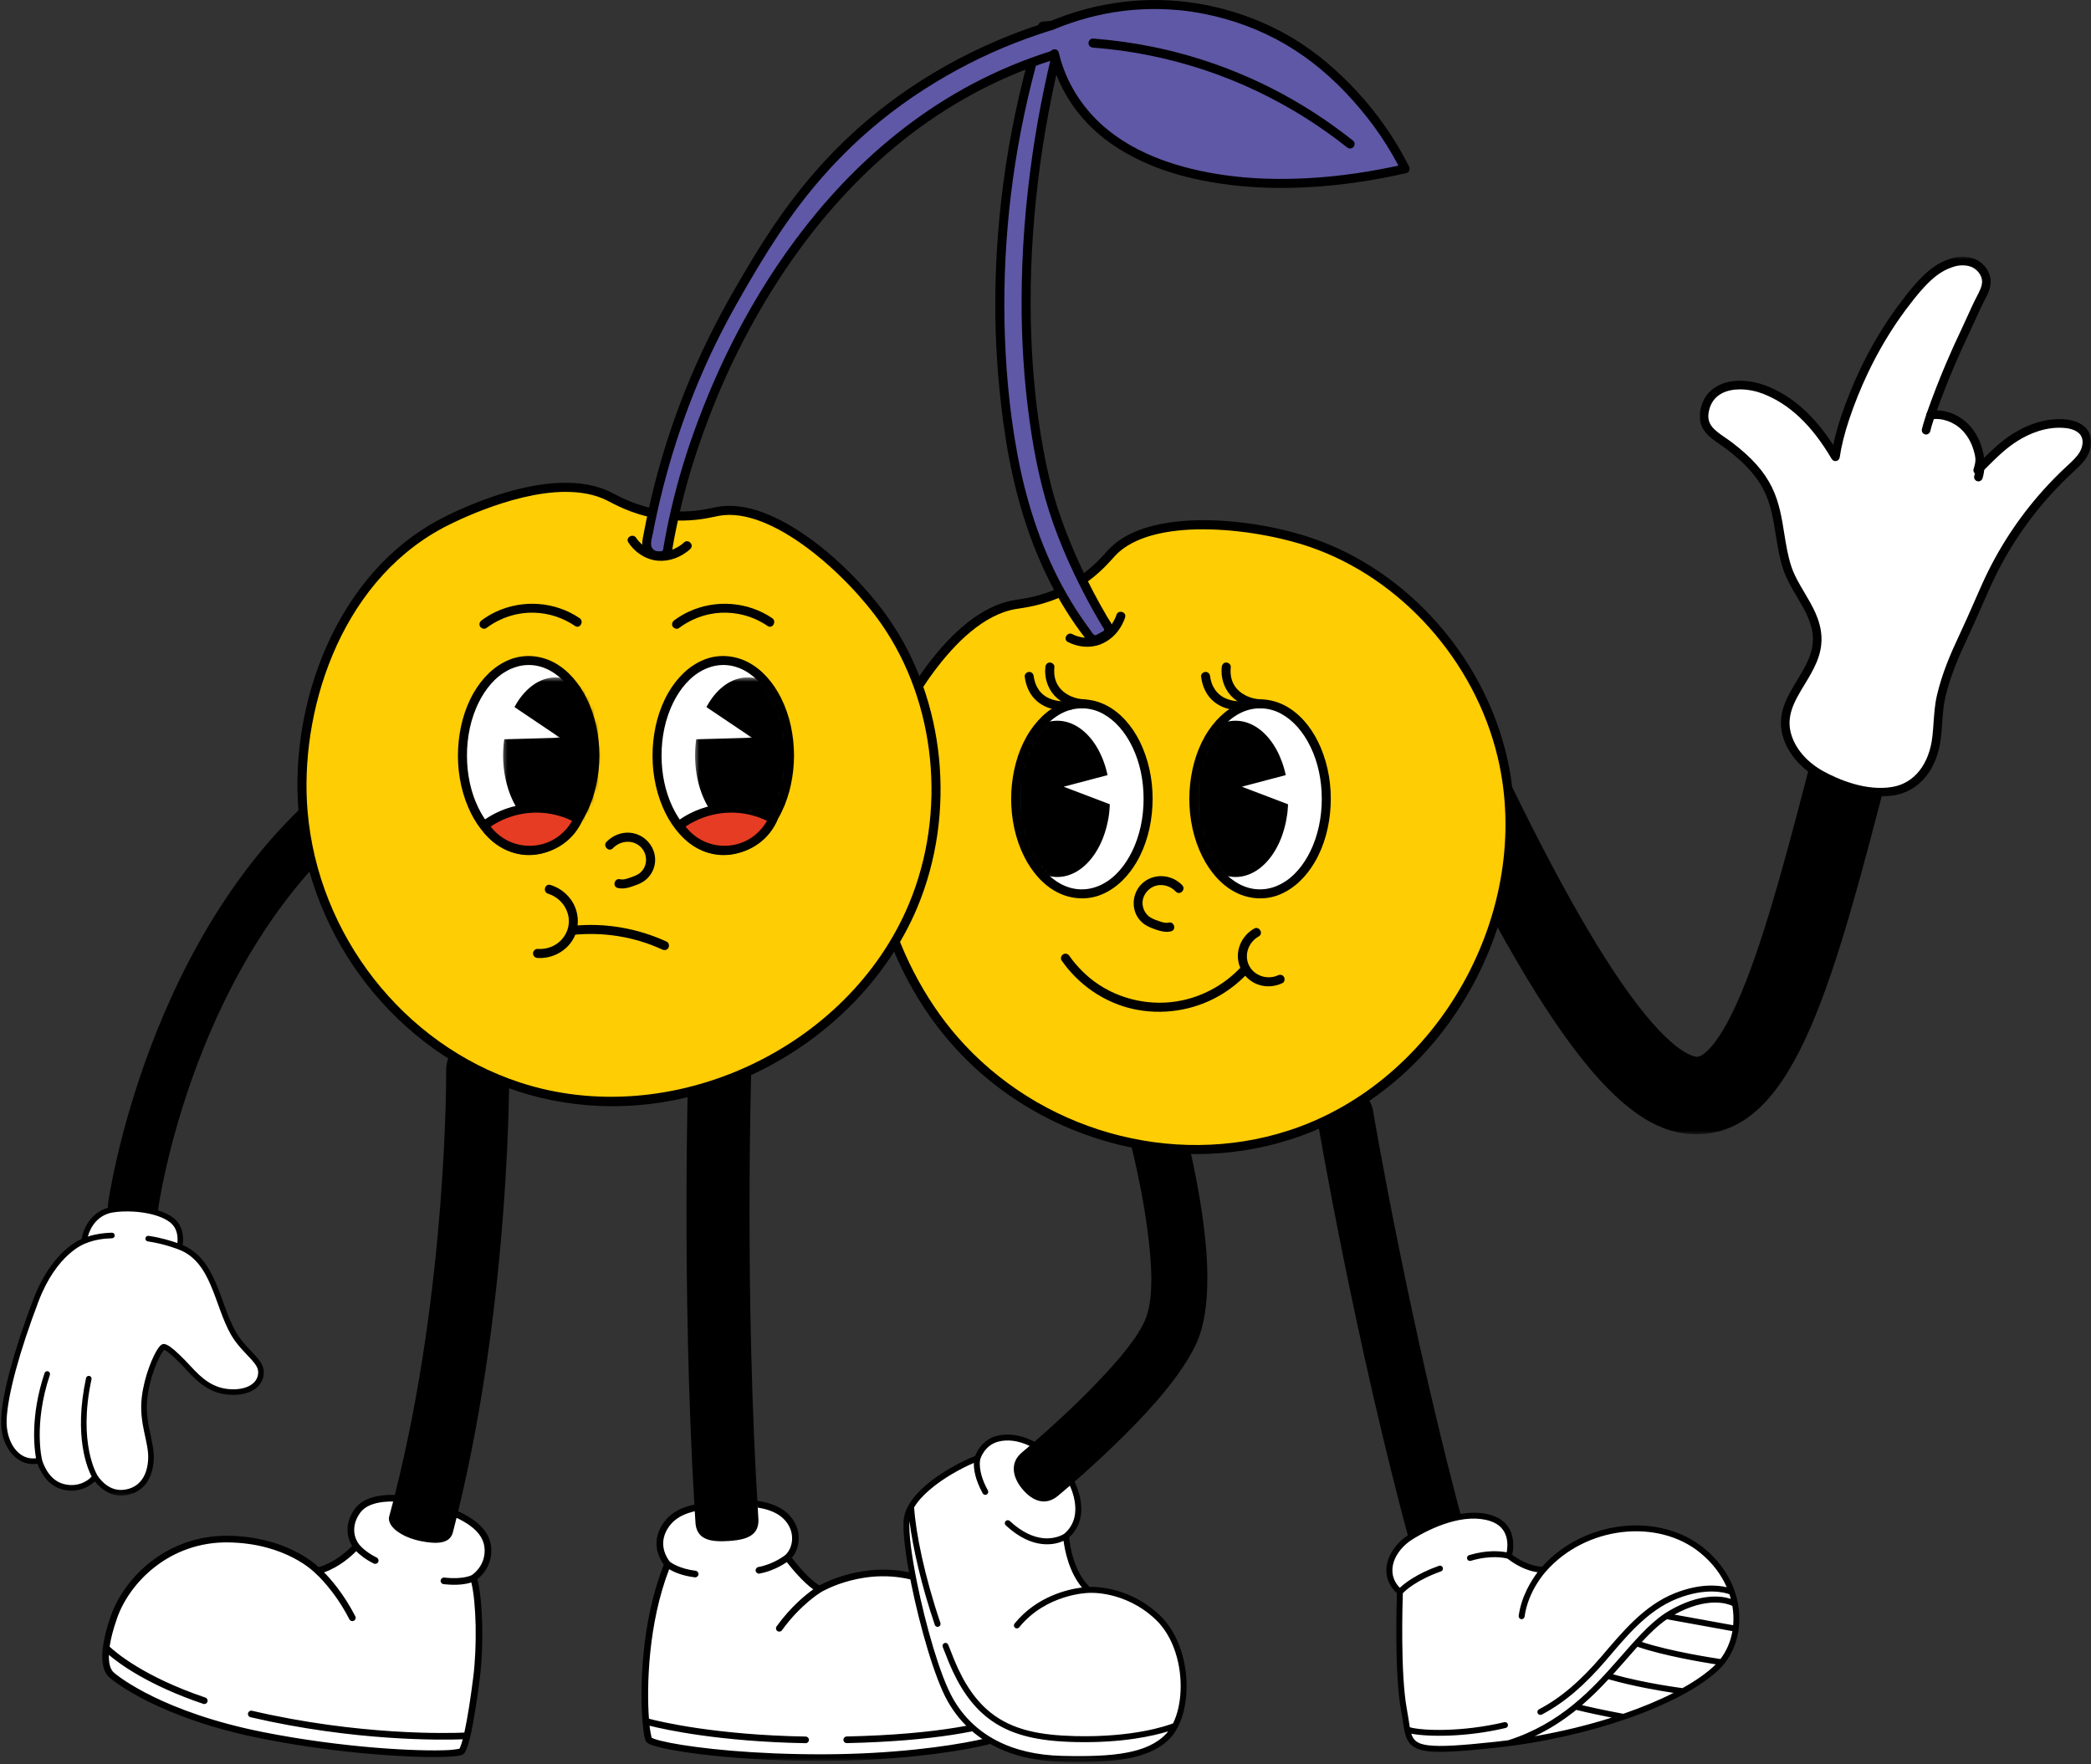 <svg width="480" height="405" viewBox="0 0 480 405" fill="none" xmlns="http://www.w3.org/2000/svg">
<rect x="0" y="0" width="480" height="405" fill="#333333" stroke="none"/>
<path fill-rule="evenodd" clip-rule="evenodd" d="M24.831 276.08C24.831 276.08 33.592 213.107 76.621 178.859C79.115 176.872 82.757 177.285 84.744 179.779C86.731 182.273 86.318 185.912 83.82 187.899C44.151 219.475 36.284 277.654 36.284 277.654C35.852 280.811 32.935 283.026 29.774 282.59C26.613 282.158 24.399 279.241 24.831 276.08Z" fill="black"/>
<path fill-rule="evenodd" clip-rule="evenodd" d="M41.205 286.213C41.205 286.213 42.268 282.281 39.39 280.054C36.509 277.826 30.386 277.01 25.934 277.664C21.485 278.314 19.628 282.298 19.31 284.867C19.31 284.867 12.562 287.123 8.24 298.511C3.922 309.896 1.135 319.971 0.884 325.821C0.634 331.668 4.292 336.451 9.03 335.248C9.03 335.248 10.237 339.95 14.113 341.173C17.892 342.366 20.88 340.373 21.804 338.994C21.804 338.994 24.197 343.033 28.304 342.643C32.467 342.243 34.45 339.085 34.655 335.004C34.857 330.92 32.477 326.731 33.189 320.797C33.898 314.862 36.753 309.171 37.585 309.152C38.421 309.135 40.811 311.353 43.357 314.121C45.904 316.888 48.684 319.45 53.24 319.551C57.792 319.655 60.065 317.379 59.903 314.774C59.74 312.173 55.926 310.156 53.562 306.027C49.741 299.344 49.194 289.211 41.205 286.213Z" fill="white"/>
<mask id="mask0_23_1001" style="mask-type:luminance" maskUnits="userSpaceOnUse" x="0" y="276" width="62" height="68">
<path d="M0 276.184H61.204V343.56H0V276.184Z" fill="white"/>
</mask>
<g mask="url(#mask0_23_1001)">
<path fill-rule="evenodd" clip-rule="evenodd" d="M41.933 285.813C45.783 287.455 47.923 290.736 49.536 294.483C51.139 298.206 52.219 302.385 54.121 305.708C55.513 308.14 57.425 309.822 58.761 311.337C59.779 312.488 60.472 313.568 60.543 314.735C60.722 317.633 58.296 320.309 53.223 320.195C48.466 320.088 45.546 317.447 42.886 314.553C41.139 312.657 39.471 311.022 38.346 310.218C38.135 310.066 37.946 309.948 37.783 309.867C37.751 309.854 37.725 309.838 37.702 309.828C37.566 309.991 37.218 310.42 36.961 310.872C35.819 312.878 34.31 316.816 33.826 320.871C33.41 324.351 34.089 327.216 34.649 329.811C35.042 331.642 35.38 333.349 35.296 335.033C35.075 339.462 32.88 342.851 28.366 343.28C25.036 343.599 22.731 341.264 21.765 340.038C20.363 341.433 17.466 342.903 13.921 341.784C10.611 340.74 9.089 337.365 8.598 335.993C3.753 336.776 -0.02 331.873 0.244 325.792C0.497 319.899 3.288 309.75 7.639 298.284C11.479 288.167 17.215 285.072 18.727 284.408C19.202 281.641 21.254 277.7 25.843 277.026C30.454 276.35 36.795 277.238 39.78 279.547C42.278 281.475 42.121 284.551 41.933 285.813ZM20.162 283.859C20.776 281.589 22.519 278.812 26.028 278.298C30.314 277.67 36.219 278.415 38.996 280.561C40.847 281.992 40.853 284.216 40.713 285.341C39.526 284.919 37.023 284.112 34.109 283.69C33.758 283.638 33.432 283.881 33.38 284.233C33.328 284.584 33.572 284.909 33.923 284.961C37.829 285.527 40.961 286.805 40.961 286.805L40.98 286.811C44.798 288.245 46.814 291.409 48.355 294.99C49.978 298.755 51.084 302.983 53.005 306.345C54.446 308.866 56.417 310.618 57.799 312.186C58.599 313.086 59.204 313.899 59.262 314.816C59.405 317.122 57.291 319.002 53.253 318.911C48.902 318.813 46.264 316.329 43.829 313.685C42.011 311.708 40.265 310.01 39.094 309.171C38.44 308.706 37.904 308.505 37.572 308.511C37.426 308.514 37.253 308.557 37.068 308.674C36.873 308.801 36.623 309.051 36.353 309.428C35.14 311.129 33.133 315.844 32.548 320.719C32.184 323.766 32.61 326.364 33.101 328.725C33.569 330.965 34.112 332.981 34.011 334.972C33.826 338.711 32.054 341.638 28.246 342.002C24.516 342.357 22.357 338.669 22.357 338.669L22.347 338.649C22.347 338.649 17.814 331.43 21.007 316.608C21.082 316.264 20.861 315.922 20.516 315.847C20.168 315.773 19.827 315.994 19.752 316.338C16.861 329.759 20.123 337.206 21.04 338.942C20.002 340.145 17.453 341.553 14.308 340.562C10.79 339.449 9.684 335.206 9.652 335.092C9.652 335.092 7.629 327.011 11.447 315.603C11.56 315.269 11.378 314.904 11.043 314.79C10.705 314.68 10.341 314.859 10.23 315.197C6.92 325.073 7.869 332.549 8.269 334.744C4.227 335.307 1.307 330.969 1.525 325.847C1.775 320.039 4.553 310.043 8.842 298.736C12.998 287.79 19.414 285.511 19.511 285.478L19.537 285.468L19.553 285.462C19.557 285.459 19.56 285.459 19.563 285.459C21.521 284.626 23.622 284.304 25.712 284.246C26.067 284.239 26.347 283.943 26.337 283.589C26.327 283.234 26.031 282.955 25.677 282.964C23.817 283.013 21.947 283.267 20.162 283.859Z" fill="black"/>
</g>
<path fill-rule="evenodd" clip-rule="evenodd" d="M153.248 359.055C153.248 359.055 149.778 355.231 152.549 350.6C155.004 346.493 159.602 345.872 165.377 345.264C170.925 344.682 177.117 344.919 180.362 348.06C183.607 351.202 182.921 355.579 180.775 357.536C180.775 357.536 184.872 363.149 188.105 364.811C188.105 364.811 198.807 358.339 211.356 362.43C223.905 366.524 231.628 377.903 232.786 386.777C233.943 395.648 230.776 397.993 229.306 398.877C227.836 399.765 211.97 403.41 188.986 403.462C166.002 403.518 149.947 400.617 148.981 399.378C148.016 398.142 146.152 376.537 153.248 359.055ZM97.817 345.098C91.775 343.378 84.731 343.215 82.11 346.753C79.534 350.229 80.656 353.501 81.788 354.935C81.788 354.935 78.123 359.289 72.923 360.583C72.923 360.583 66.254 353.504 52.437 353.299C38.616 353.097 29.14 362.697 26.168 371.165C23.202 379.613 24.178 383.128 25.517 384.4C26.665 385.489 37.202 393.785 60.303 398.364C83.407 402.942 104.834 403.072 105.936 402.032C107.036 400.991 108.444 392.718 109.4 385.057C110.356 377.395 110.07 366.547 108.694 362.212C108.694 362.212 112.073 360.151 112.021 355.832C111.956 350.847 106.905 347.686 97.817 345.098Z" fill="white"/>
<mask id="mask1_23_1001" style="mask-type:luminance" maskUnits="userSpaceOnUse" x="23" y="238" width="212" height="167">
<path d="M23.118 238.192H234.359V404.272H23.118V238.192Z" fill="white"/>
</mask>
<g mask="url(#mask1_23_1001)">
<path fill-rule="evenodd" clip-rule="evenodd" d="M159.394 345.365C158.721 345.514 158.083 345.69 157.472 345.901C155.118 346.704 153.222 347.992 151.895 350.21C149.375 354.421 151.528 358.027 152.38 359.182C147.141 372.378 146.884 387.782 147.489 395.167C147.492 395.18 147.492 395.193 147.492 395.209C147.531 395.661 147.57 396.084 147.616 396.471C147.752 397.707 147.915 398.627 148.068 399.154C148.169 399.502 148.289 399.729 148.38 399.85C148.484 399.98 148.673 400.142 148.965 400.295C149.381 400.51 150.107 400.76 151.118 401.02C156.484 402.402 170.506 404.266 188.986 404.223C205.145 404.188 217.801 402.38 224.448 400.994C227.423 400.376 229.238 399.811 229.7 399.531C231.264 398.588 234.772 396.133 233.54 386.68C232.353 377.584 224.458 365.903 211.59 361.708C200.127 357.969 190.163 362.821 188.102 363.939C185.637 362.482 182.785 358.925 181.77 357.598C183.78 355.227 184.261 350.772 180.892 347.511C179.5 346.164 177.608 345.303 175.452 344.808C174.928 344.688 174.392 344.591 173.839 344.513L174.092 348.603C170.844 297.767 172.457 245.672 172.457 245.672C172.532 241.678 169.351 238.375 165.358 238.296C161.365 238.222 158.064 241.405 157.989 245.399C157.989 245.399 156.451 295.312 159.394 345.365ZM90.636 343.163C89.323 343.124 88.061 343.195 86.9 343.397C84.568 343.8 82.653 344.74 81.495 346.301C78.916 349.784 79.713 353.084 80.819 354.87C79.811 355.927 76.939 358.655 73.148 359.738C71.623 358.317 64.836 352.72 52.45 352.538C38.242 352.33 28.506 362.209 25.449 370.911C24.415 373.857 23.852 376.222 23.612 378.114C23.602 378.156 23.599 378.199 23.596 378.241C23.423 379.659 23.433 380.803 23.56 381.727C23.781 383.359 24.37 384.358 24.994 384.953C26.155 386.055 36.792 394.478 60.157 399.108C78.718 402.789 96.207 403.606 103.026 403.251C104.284 403.186 105.195 403.076 105.709 402.945C106.096 402.845 106.336 402.702 106.46 402.585C106.837 402.227 107.305 401.15 107.725 399.547C107.796 399.261 107.871 398.962 107.946 398.643C107.949 398.63 107.953 398.617 107.956 398.604C108.743 395.232 109.543 390.068 110.154 385.151C111.087 377.678 110.837 367.214 109.575 362.515C110.587 361.715 112.827 359.52 112.782 355.826C112.746 353.097 111.383 350.847 108.749 348.948C107.744 348.223 106.551 347.55 105.172 346.912C117.292 296.947 116.895 245.607 116.895 245.607C116.934 241.61 113.725 238.335 109.731 238.296C105.738 238.257 102.463 241.467 102.424 245.464C102.424 245.464 102.821 294.996 90.636 343.163ZM173.943 346.223C173.972 346.717 174.005 347.215 174.034 347.712C174.047 347.911 174.06 348.109 174.073 348.307C174.083 348.46 174.092 348.613 174.099 348.766C174.105 348.929 174.109 349.091 174.102 349.254C174.089 349.634 174.04 350.015 173.94 350.382C173.829 350.779 173.657 351.159 173.419 351.498C173.332 351.621 173.234 351.741 173.13 351.855C173.062 351.93 172.987 352.005 172.912 352.073C172.421 352.522 171.823 352.831 171.202 353.055C171.104 353.091 171 353.123 170.899 353.156C170.763 353.198 170.626 353.237 170.486 353.276C170.311 353.319 170.135 353.361 169.959 353.4C169.712 353.452 169.465 353.494 169.215 353.533C168.581 353.631 167.94 353.689 167.299 353.735C166.857 353.764 166.412 353.784 165.969 353.793C165.647 353.797 165.329 353.797 165.007 353.784C164.769 353.777 164.535 353.764 164.298 353.741C164.122 353.728 163.95 353.706 163.778 353.683C163.641 353.667 163.508 353.644 163.374 353.618C163.273 353.598 163.173 353.579 163.075 353.559C162.431 353.413 161.8 353.179 161.261 352.798C161.176 352.737 161.091 352.675 161.01 352.606C160.896 352.509 160.789 352.408 160.688 352.298C160.409 351.992 160.187 351.634 160.025 351.254C159.875 350.899 159.778 350.528 159.716 350.151C159.693 349.998 159.674 349.842 159.661 349.689C159.648 349.537 159.638 349.381 159.631 349.228C159.618 349.026 159.605 348.825 159.592 348.623C159.56 348.122 159.531 347.618 159.498 347.117L159.485 346.906C158.958 347.033 158.451 347.176 157.963 347.342C155.96 348.028 154.331 349.104 153.202 350.99C150.877 354.876 153.459 358.125 153.781 358.505C154.054 358.717 155.953 360.112 159.674 360.567C160.093 360.619 160.389 361 160.34 361.416C160.288 361.832 159.908 362.131 159.492 362.079C156.555 361.718 154.623 360.824 153.609 360.219C148.764 372.765 148.432 387.21 148.968 394.533C151.576 395.219 164.217 398.26 184.95 398.63C185.37 398.637 185.705 398.985 185.698 399.404C185.689 399.827 185.344 400.159 184.921 400.152C165.186 399.798 152.702 397.043 149.112 396.143C149.118 396.198 149.121 396.25 149.128 396.305C149.264 397.521 149.531 398.646 149.593 398.897C149.7 398.949 149.967 399.082 150.217 399.17C151.001 399.443 152.227 399.752 153.85 400.071C160.324 401.336 172.964 402.737 188.983 402.702C205.002 402.663 217.551 400.877 224.139 399.505C226.835 398.942 228.493 398.481 228.913 398.227C229.631 397.795 230.743 396.978 231.491 395.115C226.305 397.222 214.386 399.7 194.391 400.133C193.971 400.142 193.623 399.807 193.613 399.388C193.604 398.968 193.939 398.62 194.358 398.611C215.625 398.149 227.602 395.398 231.953 393.242C231.979 393.232 232.005 393.219 232.028 393.209C232.321 391.635 232.382 389.577 232.031 386.875C230.903 378.225 223.355 367.146 211.118 363.156C198.911 359.175 188.498 365.464 188.498 365.464L188.492 365.468C188.492 365.468 183.848 368.215 179.504 374.225C179.26 374.566 178.782 374.641 178.44 374.397C178.099 374.15 178.024 373.672 178.271 373.334C181.559 368.781 185.022 366.02 186.693 364.837C184.268 363.12 181.653 359.917 180.619 358.59C179.552 359.312 177.237 360.681 174.353 361.214C173.94 361.289 173.54 361.016 173.465 360.603C173.39 360.19 173.663 359.79 174.076 359.715C177.51 359.081 180.05 357.136 180.281 356.957C182.16 355.221 182.69 351.371 179.832 348.607C178.629 347.442 176.98 346.721 175.114 346.291C174.73 346.203 174.333 346.129 173.933 346.067L173.943 346.22V346.223ZM90.249 344.675C89.166 344.662 88.126 344.73 87.16 344.896C85.258 345.228 83.664 345.937 82.721 347.208C80.435 350.291 81.382 353.189 82.386 354.46L82.403 354.483H82.406C82.406 354.483 83.641 356.148 86.474 357.543C86.851 357.731 87.004 358.187 86.822 358.564C86.633 358.941 86.178 359.097 85.801 358.912C83.765 357.91 82.464 356.775 81.775 356.07C80.63 357.234 77.931 359.689 74.396 360.934C75.905 362.463 78.907 365.861 81.564 371.019C81.755 371.396 81.609 371.854 81.235 372.046C80.861 372.238 80.399 372.092 80.207 371.718C76.676 364.856 72.52 361.24 72.429 361.165L72.403 361.139C72.39 361.126 72.38 361.117 72.367 361.104C72.214 360.947 65.707 354.258 52.423 354.06C38.993 353.865 29.777 363.188 26.887 371.419C25.95 374.088 25.413 376.251 25.163 377.994C26.474 379.233 32.997 384.898 47.142 389.678C47.539 389.814 47.754 390.247 47.617 390.644C47.484 391.044 47.051 391.255 46.655 391.122C34.206 386.917 27.511 382.016 24.994 379.883C24.987 380.082 24.987 380.273 24.991 380.459C25.026 382.257 25.469 383.301 26.044 383.847C27.176 384.927 37.608 393.089 60.452 397.616C78.852 401.261 96.187 402.08 102.945 401.729C104.167 401.664 105.253 401.463 105.458 401.424C105.52 401.339 105.575 401.212 105.644 401.053C105.832 400.617 106.027 400.009 106.226 399.258C101.543 399.43 81.472 399.765 57.503 394.188C57.093 394.094 56.84 393.684 56.934 393.274C57.031 392.865 57.438 392.611 57.848 392.705C82.487 398.438 102.971 397.876 106.593 397.716C107.331 394.396 108.07 389.567 108.642 384.963C109.53 377.848 109.351 367.942 108.193 363.25C107.13 363.601 105.081 364.014 101.823 363.643C101.407 363.598 101.107 363.221 101.153 362.801C101.198 362.385 101.576 362.082 101.995 362.131C106.401 362.629 108.271 361.578 108.3 361.565C108.362 361.523 111.305 359.666 111.256 355.842C111.23 353.585 110.037 351.758 107.858 350.184C106.99 349.556 105.969 348.971 104.805 348.418L104.801 348.431C104.6 349.237 104.398 350.041 104.193 350.844C104.128 351.098 104.063 351.348 103.998 351.598C103.976 351.683 103.956 351.764 103.933 351.845C103.907 351.937 103.878 352.024 103.845 352.112C103.758 352.346 103.644 352.571 103.497 352.776C103.351 352.984 103.176 353.172 102.974 353.332C102.915 353.38 102.85 353.426 102.785 353.471C102.343 353.767 101.826 353.94 101.302 354.037C101.218 354.054 101.127 354.067 101.039 354.08C100.925 354.096 100.808 354.109 100.694 354.119C100.542 354.132 100.389 354.141 100.236 354.145C100.037 354.151 99.842 354.151 99.644 354.145C99.394 354.138 99.147 354.125 98.899 354.102C98.197 354.044 97.504 353.933 96.812 353.8C96.633 353.764 96.454 353.725 96.275 353.689C96.142 353.66 96.005 353.631 95.872 353.598C95.706 353.559 95.54 353.517 95.374 353.471C94.581 353.254 93.8 352.974 93.056 352.626C92.448 352.34 91.859 352.008 91.313 351.618C91.069 351.442 90.835 351.257 90.614 351.055C90.422 350.88 90.24 350.694 90.07 350.496C89.823 350.2 89.612 349.872 89.466 349.514C89.388 349.325 89.332 349.127 89.303 348.922C89.27 348.707 89.274 348.49 89.306 348.272C89.316 348.216 89.329 348.164 89.342 348.109C89.358 348.044 89.375 347.976 89.394 347.911C89.407 347.862 89.42 347.813 89.433 347.764C89.485 347.569 89.54 347.377 89.589 347.182C89.81 346.36 90.028 345.534 90.243 344.708L90.249 344.675Z" fill="black"/>
</g>
<path fill-rule="evenodd" clip-rule="evenodd" d="M315.188 254.972C315.188 254.972 323.65 305.188 336.703 352.915C337.646 356.366 335.613 359.93 332.169 360.876C328.726 361.819 325.165 359.787 324.222 356.34C311 307.994 302.428 257.128 302.428 257.128C301.833 253.6 304.21 250.257 307.732 249.662C311.253 249.067 314.593 251.444 315.188 254.972Z" fill="black"/>
<path fill-rule="evenodd" clip-rule="evenodd" d="M245.78 339.879C245.78 339.879 250.359 347.842 244.72 352.623C244.72 352.623 245.165 360.619 249.855 364.973C249.855 364.973 258.277 364.271 265.672 371.188C273.014 378.059 273.405 392.611 268.241 398.403C263.747 403.238 255.49 404.041 243.725 403.742C231.963 403.446 223.053 398.874 218.139 390.195C213.225 381.512 207.242 354.977 208.156 348.642C209.066 342.308 219.667 336.506 224.383 334.757C224.383 334.757 225.368 331.212 228.991 330.266C233.091 329.196 239.738 330.907 245.78 339.879ZM346.37 357.169C346.37 357.169 348.432 350.486 342.283 348.506C336.133 346.525 328.371 349.969 323.848 352.802C319.321 355.634 316.772 361.426 321.36 365.445C321.36 365.445 320.661 383.785 322.284 392.435C323.903 401.089 321.5 402.854 343.268 400.516C365.033 398.178 385.734 390.689 394.046 382.833C400.576 376.661 400.625 363.969 390.667 355.875C380.71 347.781 363.739 349.566 354.337 360.3C354.337 360.3 350.832 360.645 346.37 357.169Z" fill="white"/>
<mask id="mask2_23_1001" style="mask-type:luminance" maskUnits="userSpaceOnUse" x="207" y="249" width="194" height="156">
<path d="M207.083 249.545H400.023V404.555H207.083V249.545Z" fill="white"/>
</mask>
<g mask="url(#mask2_23_1001)">
<path fill-rule="evenodd" clip-rule="evenodd" d="M246.668 340.116C247.055 340.919 247.718 342.483 248.037 344.343C248.495 347.052 248.219 350.359 245.426 352.909C245.559 354.392 246.33 360.577 250.115 364.277C251.737 364.225 259.357 364.349 266.137 370.69C270.683 374.943 272.67 382.039 272.364 388.335C272.218 391.32 271.551 394.123 270.42 396.364C270.397 396.422 270.367 396.477 270.332 396.529C269.876 397.404 269.346 398.185 268.748 398.858C268.745 398.861 268.745 398.864 268.738 398.868C266.403 401.385 263.096 402.871 258.836 403.667C254.7 404.445 249.647 404.575 243.709 404.425C231.673 404.123 222.571 399.411 217.547 390.53C214.575 385.281 211.206 373.558 209.193 363.64C207.837 356.977 207.109 351.117 207.479 348.545C207.866 345.868 209.853 343.26 212.458 341.004C216.1 337.853 220.923 335.358 223.843 334.23C224.21 333.254 225.534 330.464 228.818 329.606C231.101 329.011 234.158 329.212 237.471 330.959C240.792 328.077 246.499 322.965 251.838 317.376C256.778 312.208 261.535 306.716 263.122 302.352C264.901 297.471 264.374 289.819 263.408 282.402C261.802 270.044 258.459 258.256 258.459 258.256C257.484 254.816 259.483 251.232 262.917 250.254C266.351 249.278 269.932 251.278 270.907 254.718C270.907 254.718 275.818 272.07 276.94 287.507C277.476 294.895 277.066 301.88 275.278 306.791C273.71 311.099 270.033 316.41 265.496 321.626C259.191 328.871 251.282 336.08 246.668 340.116ZM225.033 334.949L225.036 334.939C225.036 334.939 225.924 331.772 229.163 330.926C231.101 330.419 233.615 330.588 236.359 331.915C235.257 332.858 234.61 333.391 234.61 333.391C231.852 335.661 232.34 338.961 234.61 341.722C237.088 344.74 240.07 345.67 242.827 343.397C242.827 343.397 243.878 342.532 245.598 341.046C245.952 341.826 246.443 343.098 246.694 344.574C247.097 346.951 246.879 349.881 244.304 352.08C244.112 352.21 242.271 353.384 239.429 353.084C237.332 352.863 234.717 351.852 231.8 349.143C231.524 348.889 231.095 348.906 230.838 349.179C230.584 349.455 230.6 349.888 230.877 350.145C234.086 353.123 236.98 354.2 239.286 354.44C241.478 354.671 243.162 354.151 244.148 353.709C244.427 355.858 245.374 360.86 248.382 364.414C245.312 364.791 238.06 366.342 232.899 372.693C232.662 372.986 232.704 373.415 232.997 373.653C233.29 373.89 233.719 373.844 233.956 373.555C240.255 365.806 249.868 365.656 249.868 365.656H249.9L249.913 365.653C250.033 365.646 258.105 365.045 265.207 371.688C269.473 375.682 271.291 382.358 271.002 388.266C270.868 390.985 270.293 393.547 269.281 395.603C267.906 396.136 260.215 398.851 246.798 398.523C238.805 398.328 232.48 397.154 227.456 393.17C224.11 390.52 221.349 386.627 219.033 380.985C218.562 379.844 218.113 378.703 217.677 377.561C217.544 377.21 217.151 377.034 216.799 377.168C216.448 377.301 216.273 377.695 216.406 378.049C216.845 379.197 217.3 380.351 217.772 381.506C220.198 387.408 223.111 391.466 226.61 394.24C231.852 398.396 238.428 399.684 246.765 399.889C257.731 400.155 264.963 398.422 268.163 397.427C268.026 397.609 267.883 397.778 267.737 397.944C265.577 400.263 262.511 401.593 258.586 402.328C254.528 403.088 249.568 403.209 243.744 403.062C232.252 402.773 223.531 398.337 218.731 389.857C215.804 384.689 212.51 373.139 210.526 363.37C209.284 357.257 208.549 351.845 208.78 349.166C209.528 355.162 211.453 363.767 214.585 372.986C214.705 373.344 215.092 373.535 215.45 373.415C215.804 373.292 215.996 372.905 215.876 372.547C212.208 361.751 210.205 351.816 209.844 346.018C210.673 344.613 211.918 343.273 213.349 342.038C216.555 339.261 220.715 337.017 223.557 335.817C223.511 337.166 223.797 339.553 225.583 342.795C225.765 343.127 226.181 343.244 226.509 343.065C226.838 342.883 226.958 342.467 226.776 342.135C224.253 337.557 225.03 334.968 225.03 334.968L225.033 334.949ZM398.937 368.004C398.947 368.033 398.953 368.063 398.953 368.092C400.046 373.945 398.335 379.714 394.511 383.327C386.134 391.248 365.283 398.838 343.34 401.196L346.474 400.822C346.461 400.825 346.448 400.825 346.435 400.825C345.408 400.962 344.374 401.085 343.34 401.196C335.425 402.045 330.674 402.347 327.757 401.993C325.594 401.729 324.358 401.089 323.571 400.123C323.045 399.472 322.716 398.666 322.482 397.671C322.443 397.512 322.407 397.346 322.371 397.173C322.368 397.16 322.365 397.144 322.365 397.131C322.118 395.892 321.952 394.38 321.614 392.562C320.111 384.537 320.586 368.219 320.668 365.737C316.024 361.386 318.661 355.244 323.487 352.223C328.147 349.306 336.156 345.816 342.491 347.855C348.217 349.699 347.492 355.24 347.138 356.899C350.497 359.387 353.212 359.617 354.022 359.627C363.706 348.815 380.951 347.098 391.097 355.344C395.568 358.98 398.078 363.513 398.937 368.004ZM321.337 364.485C317.806 360.834 320.229 355.871 324.209 353.38C328.596 350.632 336.111 347.234 342.075 349.156C346.517 350.587 346.175 354.753 345.866 356.343C344.54 356.073 341.441 355.718 337.242 356.983C336.881 357.091 336.676 357.471 336.787 357.832C336.894 358.193 337.275 358.398 337.633 358.287C342.292 356.886 345.463 357.624 346.052 357.787C348.952 360.014 351.463 360.707 352.955 360.912C351.638 362.645 349.252 366.329 348.624 370.914C348.575 371.288 348.835 371.633 349.206 371.682C349.58 371.734 349.921 371.474 349.973 371.1C350.793 365.107 354.835 360.765 354.835 360.765L354.848 360.749C364.009 350.291 380.538 348.519 390.238 356.405C393.126 358.749 395.145 361.497 396.391 364.355C394.342 363.861 390.209 363.445 384.482 365.711C377.26 368.57 372.207 374.901 367.586 380.283C362.945 385.691 358.402 389.704 353.277 392.377C352.946 392.552 352.816 392.965 352.988 393.297C353.164 393.632 353.573 393.762 353.908 393.587C359.173 390.842 363.849 386.728 368.62 381.174C373.104 375.948 377.972 369.754 384.983 366.98C391.643 364.342 395.955 365.575 397.002 365.962C397.119 366.313 397.226 366.667 397.321 367.022C395.135 366.313 390.29 365.646 383.227 369.714C382.856 369.929 382.489 370.157 382.125 370.401C382.112 370.41 382.095 370.42 382.082 370.43C378.427 372.892 375.127 376.794 371.39 381.047C365.371 387.899 358.175 395.677 346.221 399.479C345.213 399.609 344.205 399.729 343.193 399.84C335.438 400.672 330.781 400.988 327.922 400.64C326.238 400.435 325.24 400.015 324.628 399.261C324.336 398.897 324.128 398.468 323.971 397.967C327.627 398.682 336.351 398.858 345.642 396.656C346.006 396.572 346.234 396.204 346.146 395.837C346.061 395.469 345.694 395.242 345.326 395.33C335.613 397.629 326.54 397.316 323.63 396.494C323.419 395.333 323.259 393.944 322.95 392.312C321.451 384.296 321.955 367.929 322.03 365.721C322.635 365.09 325.175 362.713 330.787 360.713C331.142 360.586 331.327 360.196 331.2 359.842C331.077 359.487 330.687 359.302 330.332 359.426C325.093 361.295 322.375 363.5 321.337 364.485ZM361.84 392.504C364.607 393.193 367.833 393.86 369.969 394.279C364.496 396.012 358.503 397.479 352.279 398.559C355.905 396.845 359.043 394.764 361.84 392.504ZM369.244 385.473C375.01 387.125 381.191 388.156 384.173 388.601C380.798 390.318 376.899 391.941 372.629 393.404C372.613 393.398 372.593 393.395 372.577 393.391C372.577 393.391 367.527 392.465 363.14 391.418C365.371 389.502 367.381 387.483 369.244 385.473ZM375.881 378.01C381.793 380.065 390.876 381.584 393.871 382.052C393.773 382.146 393.675 382.244 393.578 382.335C391.711 384.101 389.217 385.844 386.222 387.512C386.199 387.505 386.177 387.502 386.154 387.499C386.154 387.499 377.962 386.478 370.278 384.348C371.007 383.541 371.719 382.738 372.411 381.948C373.608 380.589 374.756 379.262 375.881 378.01ZM382.635 371.701L397.685 374.43C397.272 376.813 396.332 379.015 394.934 380.833C393.692 380.651 383.546 379.116 376.886 376.911C378.785 374.865 380.655 373.064 382.635 371.701ZM384.378 370.632C391.939 366.453 396.583 368.118 397.672 368.625C397.929 370.131 397.987 371.63 397.861 373.077L384.378 370.632Z" fill="black"/>
</g>
<mask id="mask3_23_1001" style="mask-type:luminance" maskUnits="userSpaceOnUse" x="321" y="137" width="121" height="124">
<path d="M321.77 137.992H441.647V260.399H321.77V137.992Z" fill="white"/>
</mask>
<g mask="url(#mask3_23_1001)">
<path d="M389.341 260.37C374.288 260.37 356.828 244.078 323.357 172.088C321.289 167.64 323.22 162.359 327.669 160.29C332.121 158.225 337.398 160.154 339.47 164.602C353.281 194.315 364.568 215.075 373.969 228.076C384.664 242.865 389.493 242.608 389.695 242.592C390.163 242.55 394.433 241.691 400.973 224.837C406.231 211.28 411.161 192.243 416.868 170.196C419.001 161.949 421.206 153.426 423.586 144.587C424.861 139.849 429.735 137.046 434.47 138.317C439.208 139.592 442.018 144.464 440.743 149.202C438.385 157.956 436.19 166.44 434.067 174.641C421.02 225.052 412.4 258.354 391.311 260.276C390.658 260.338 390.001 260.37 389.341 260.37Z" fill="black"/>
</g>
<path d="M453.393 60.578C451.929 59.785 449.913 59.749 448.323 60.243C444.824 61.333 442.073 63.287 436.688 70.519C433.283 75.091 430.357 80.024 427.911 85.169C426.236 88.687 424.776 92.31 423.544 96.004C422.75 98.384 421.82 101.594 421.339 104.859C421.326 104.833 421.307 104.81 421.29 104.784C417.404 98.17 412.318 92.255 405.015 89.445C400.052 87.539 392.664 87.744 391.318 94.183C390.371 98.7 394.179 100.189 397.083 102.417C400.621 105.126 403.893 108.247 405.876 112.299C408.683 118.026 408.315 124.442 410.279 130.357C412.091 135.814 416.861 140.233 417.141 146.2C417.554 154.97 407.337 160.336 410.374 169.272C411.661 173.064 414.712 176.075 418.234 177.984C423.059 180.598 429.082 182.566 434.613 181.606C440.795 180.537 443.884 175.096 444.567 169.223C444.931 166.092 444.886 162.908 445.601 159.822C446.681 155.175 448.528 150.749 450.557 146.444C452.417 142.486 454.095 138.532 455.881 134.545C459.383 126.725 464.114 119.457 469.844 113.086C471.509 111.239 473.255 109.467 475.08 107.779C476.263 106.68 477.505 105.591 478.305 104.186C479.105 102.781 479.388 100.963 478.579 99.565C477.684 98.01 475.743 97.399 473.954 97.249C470.042 96.931 466.121 98.225 462.778 100.28C459.393 102.365 456.794 105.194 453.994 107.948C454.638 105.955 454.593 105.07 454.001 103.054C453.451 101.184 452.505 99.477 451.139 98.076C449.097 95.981 446.034 94.807 443.182 95.305C444.535 91.468 445.998 87.669 447.588 83.923C448.736 81.221 449.946 78.541 451.214 75.894C452.395 73.433 453.425 70.896 454.677 68.5C455.324 67.264 456.014 65.97 455.988 64.575C455.959 62.91 454.856 61.372 453.393 60.578Z" fill="white"/>
<mask id="mask4_23_1001" style="mask-type:luminance" maskUnits="userSpaceOnUse" x="390" y="58" width="91" height="125">
<path d="M390.033 58.907H480.354V182.946H390.033V58.907Z" fill="white"/>
</mask>
<g mask="url(#mask4_23_1001)">
<path d="M431.687 182.836C426.061 182.836 420.712 180.449 417.762 178.849C413.671 176.631 410.715 173.343 409.437 169.591C407.626 164.254 410.13 160.121 412.553 156.128C414.494 152.928 416.325 149.904 416.152 146.246C415.996 142.896 414.312 140.054 412.527 137.043C411.33 135.023 410.094 132.939 409.34 130.666C408.485 128.087 408.055 125.408 407.642 122.819C407.076 119.262 406.54 115.902 404.989 112.735C403.353 109.395 400.729 106.452 396.482 103.201C395.981 102.817 395.451 102.456 394.927 102.095C392.355 100.336 389.438 98.342 390.349 93.981C390.853 91.572 392.196 89.715 394.232 88.606C397.692 86.72 402.251 87.328 405.366 88.525C411.304 90.808 416.38 95.276 420.822 102.15C421.251 100.124 421.847 97.965 422.604 95.695C423.837 91.995 425.323 88.31 427.017 84.746C429.544 79.436 432.529 74.451 435.895 69.931C441.507 62.389 444.385 60.435 448.031 59.3C450.021 58.686 452.255 58.838 453.861 59.713C455.718 60.718 456.941 62.62 456.973 64.558C456.999 66.184 456.245 67.628 455.578 68.903C454.801 70.392 454.112 71.924 453.445 73.4C453.006 74.376 452.564 75.355 452.102 76.32C450.847 78.938 449.634 81.624 448.496 84.31C447.146 87.487 445.845 90.808 444.619 94.206C447.231 94.232 449.887 95.38 451.845 97.386C453.289 98.869 454.333 100.68 454.947 102.778C455.214 103.695 455.386 104.42 455.432 105.122C457.494 103.08 459.659 101.038 462.261 99.441C464.966 97.776 469.191 95.871 474.036 96.267C476.595 96.476 478.51 97.471 479.434 99.071C480.341 100.641 480.237 102.788 479.164 104.674C478.351 106.108 477.164 107.2 476.016 108.254L475.75 108.501C473.958 110.16 472.218 111.922 470.579 113.743C464.898 120.058 460.254 127.193 456.781 134.949C456.173 136.305 455.581 137.654 454.986 139.004C453.855 141.579 452.684 144.242 451.452 146.867C449.666 150.652 447.692 155.178 446.564 160.047C446.115 161.978 445.979 163.926 445.836 165.994C445.758 167.087 445.68 168.219 445.549 169.337C444.704 176.608 440.678 181.558 434.782 182.579C433.748 182.758 432.711 182.836 431.687 182.836ZM399.425 89.38C397.932 89.38 396.443 89.65 395.175 90.339C393.643 91.172 392.671 92.534 392.284 94.385C391.669 97.308 393.311 98.599 396.043 100.466C396.599 100.846 397.155 101.23 397.685 101.633C402.186 105.083 404.986 108.238 406.761 111.867C408.446 115.297 409.028 118.962 409.593 122.507C409.993 125.021 410.41 127.616 411.216 130.045C411.902 132.116 413.031 134.022 414.227 136.038C416.055 139.124 417.948 142.314 418.126 146.155C418.328 150.414 416.25 153.839 414.24 157.152C411.951 160.925 409.789 164.489 411.307 168.957C412.423 172.238 415.05 175.135 418.702 177.116C421.964 178.885 428.35 181.688 434.444 180.634C439.429 179.772 442.847 175.464 443.585 169.11C443.709 168.036 443.787 166.928 443.862 165.854C444.008 163.802 444.154 161.682 444.639 159.598C445.81 154.551 447.836 149.904 449.66 146.024C450.886 143.426 452.053 140.773 453.178 138.207C453.773 136.854 454.369 135.498 454.977 134.142C458.534 126.198 463.288 118.891 469.109 112.423C470.791 110.556 472.573 108.748 474.407 107.054L474.677 106.804C475.759 105.805 476.784 104.862 477.447 103.698C478.163 102.436 478.273 101.009 477.72 100.056C476.927 98.68 474.969 98.323 473.87 98.235C469.568 97.88 465.747 99.61 463.292 101.123C460.521 102.827 458.303 105.044 455.952 107.389C455.533 107.812 455.11 108.234 454.684 108.651C454.362 108.973 453.861 109.028 453.474 108.79C453.087 108.55 452.912 108.078 453.052 107.646C453.637 105.838 453.582 105.142 453.048 103.334C452.528 101.549 451.643 100.014 450.431 98.765C448.544 96.833 445.764 95.855 443.345 96.277C442.997 96.339 442.649 96.212 442.421 95.942C442.197 95.676 442.128 95.308 442.246 94.98C443.631 91.048 445.12 87.198 446.675 83.54C447.826 80.828 449.052 78.112 450.317 75.469C450.772 74.516 451.208 73.553 451.64 72.591C452.32 71.088 453.019 69.531 453.799 68.041C454.411 66.871 455.016 65.716 454.996 64.591C454.977 63.375 454.141 62.11 452.918 61.446C451.8 60.838 450.07 60.734 448.613 61.186C445.377 62.194 442.763 64.006 437.475 71.108C434.187 75.527 431.267 80.398 428.799 85.595C427.137 89.084 425.684 92.694 424.474 96.32C423.424 99.471 422.695 102.394 422.312 105.005C422.25 105.415 421.938 105.747 421.531 105.828C421.118 105.909 420.705 105.727 420.49 105.373C420.487 105.366 420.438 105.288 420.435 105.288C415.915 97.594 410.754 92.713 404.657 90.369C403.217 89.812 401.321 89.38 399.425 89.38Z" fill="black"/>
</g>
<path d="M454.154 110.501C454.056 110.501 453.955 110.485 453.858 110.455C453.338 110.29 453.048 109.737 453.211 109.217C453.627 107.909 453.591 106.521 453.591 106.508C453.575 105.965 454.004 105.509 454.551 105.496C455.097 105.457 455.549 105.909 455.565 106.452C455.568 106.524 455.607 108.189 455.097 109.812C454.964 110.234 454.573 110.501 454.154 110.501Z" fill="black"/>
<path d="M442.141 99.74C442.076 99.74 442.005 99.734 441.933 99.721C441.403 99.607 441.062 99.08 441.176 98.55C441.42 97.412 442.213 95.084 442.246 94.986C442.421 94.472 442.98 94.196 443.498 94.372C444.015 94.547 444.291 95.106 444.115 95.624C444.106 95.646 443.325 97.939 443.107 98.963C443.006 99.425 442.597 99.74 442.141 99.74Z" fill="black"/>
<path d="M344.8 173.542C352.955 207.735 332.904 248.595 296.1 260.51C268.335 269.498 237.452 259.928 218.942 238.618C202.618 219.836 194.381 190.169 205.45 166.866C206.247 165.191 217.898 141.267 233.062 138.77C234.964 138.457 240.398 137.905 246.365 134.428C251.357 131.524 254.046 128.123 255.256 126.835C263.831 117.697 286.994 119.727 301.107 124.591C322.362 131.921 339.512 151.345 344.806 173.542H344.8Z" fill="#FFCD04"/>
<path d="M274.562 264.916C253.441 264.916 232.447 255.759 218.152 239.305C209.74 229.627 203.616 217.322 200.904 204.659C197.945 190.842 199.19 177.62 204.514 166.42C205.779 163.757 217.329 140.308 232.893 137.748C233.075 137.719 233.286 137.683 233.53 137.648C235.829 137.303 240.606 136.584 245.842 133.537C250.04 131.092 252.573 128.266 253.933 126.751C254.147 126.51 254.333 126.305 254.495 126.129C263.643 116.384 287.456 118.793 301.446 123.616C322.97 131.04 340.384 150.545 345.811 173.304C349.85 190.243 347.086 209.404 338.224 225.878C328.947 243.129 314.099 255.779 296.422 261.502C289.303 263.807 281.925 264.92 274.569 264.92L274.562 264.916ZM276.153 121.502C267.838 121.502 260.14 123.148 256.01 127.544C255.858 127.707 255.679 127.905 255.477 128.136C254.04 129.736 251.367 132.718 246.886 135.329C241.305 138.581 236.259 139.339 233.836 139.703C233.602 139.735 233.4 139.768 233.228 139.797C218.461 142.23 206.875 166.293 206.39 167.315C194.722 191.869 205.122 221.14 219.723 237.942C238.463 259.512 269.028 268.181 295.781 259.525C330.231 248.374 352.217 209.111 343.792 173.782C338.527 151.693 321.637 132.773 300.766 125.577C294.106 123.281 284.793 121.509 276.153 121.509V121.502Z" fill="black"/>
<path d="M239.358 5.986C234.203 22.437 231.82 36.836 230.665 47.847C229.234 61.525 229.462 72.298 229.644 77.293C229.898 84.255 230.545 91.617 231.742 99.708C234.213 116.426 239.858 132.997 250.268 146.285C250.716 146.857 251.523 147.013 252.163 146.662L253.793 145.761C254.479 145.384 254.706 144.509 254.3 143.846C250.863 138.2 246.092 129.427 242.18 118.091C238.454 107.291 232.112 77.956 237.845 36.895C238.928 29.123 240.811 18.346 244.265 5.634C242.629 5.752 240.993 5.865 239.361 5.982L239.358 5.986Z" fill="#5F58A6"/>
<path d="M238.356 5.713C235.02 16.395 232.486 27.325 230.834 38.394C229.339 48.416 228.535 58.539 228.474 68.675C228.415 78.096 229.043 87.51 230.298 96.85C231.784 107.919 234.369 118.793 238.867 129.05C241.055 134.038 243.683 138.844 246.798 143.322C247.582 144.447 248.398 145.553 249.237 146.642C250.069 147.715 251.292 148.236 252.593 147.605C253.985 146.932 255.763 146.09 255.51 144.239C255.38 143.303 254.651 142.428 254.18 141.625C253.679 140.769 253.185 139.911 252.697 139.043C251.565 137.017 250.486 134.962 249.458 132.877C247.035 127.947 244.905 122.871 243.133 117.671C241.439 112.712 240.288 107.565 239.361 102.417C237.901 94.303 237.091 86.076 236.759 77.839C236.317 66.919 236.733 55.967 237.878 45.096C238.967 34.804 240.723 24.583 243.091 14.506C243.767 11.631 244.492 8.766 245.266 5.911C245.432 5.296 244.951 4.552 244.265 4.6C242.629 4.717 240.993 4.831 239.361 4.948C238.037 5.043 238.024 7.121 239.361 7.026C240.997 6.909 242.632 6.792 244.265 6.675C243.933 6.239 243.598 5.8 243.263 5.365C240.584 15.254 238.476 25.302 237.01 35.448C235.4 46.595 234.516 57.85 234.509 69.118C234.499 78.103 235.052 87.091 236.259 95.998C237.091 102.114 238.219 108.208 239.878 114.159C242.115 122.182 245.504 129.944 249.383 137.3C250.333 139.088 251.315 140.86 252.346 142.603C252.567 142.977 252.785 143.348 253.006 143.719C253.159 143.976 253.581 144.412 253.425 144.73C253.347 144.89 253.058 144.987 252.918 145.068C252.577 145.254 252.232 145.446 251.894 145.631C251.718 145.729 251.539 145.855 251.328 145.807C250.882 145.699 250.469 144.867 250.212 144.522C249.419 143.465 248.648 142.386 247.913 141.283C246.395 139.023 244.996 136.685 243.709 134.279C238.613 124.76 235.371 114.328 233.449 103.727C231.651 93.835 230.769 83.735 230.584 73.686C230.405 64.074 230.899 54.445 232.038 44.904C233.241 34.788 235.205 24.756 237.846 14.915C238.626 12.015 239.465 9.133 240.362 6.269C240.759 4.991 238.759 4.441 238.359 5.716L238.356 5.713Z" fill="black"/>
<path d="M209.613 207.904C196.046 240.335 155.765 261.531 119.012 249.463C91.283 240.365 71.971 214.434 69.571 186.305C67.454 161.513 78.282 132.688 100.961 120.387C102.593 119.502 126.108 107.041 139.827 113.958C141.544 114.826 146.263 117.584 153.131 118.292C158.877 118.888 163.049 117.727 164.789 117.398C177.1 115.067 194.618 130.357 203.155 142.61C216.006 161.051 218.412 186.855 209.613 207.904Z" fill="#FFCD04"/>
<path d="M140.601 253.931C133.161 253.931 125.779 252.777 118.687 250.449C91.192 241.421 71.037 215.683 68.537 186.393C67.447 173.617 69.749 160.066 75.021 148.239C80.77 135.329 89.57 125.385 100.467 119.473C103.062 118.065 126.218 105.932 140.296 113.028C140.462 113.112 140.653 113.213 140.868 113.324C142.926 114.4 147.209 116.634 153.238 117.255C158.07 117.753 161.778 116.966 163.771 116.543C164.086 116.475 164.366 116.416 164.597 116.371C177.722 113.893 195.548 129.866 204.01 142.012C217.027 160.69 219.602 186.712 210.572 208.301C203.854 224.362 190.326 238.212 173.458 246.299C162.89 251.366 151.684 253.928 140.608 253.928L140.601 253.931ZM129.903 112.907C117.107 112.907 102.242 120.868 101.455 121.297C77.561 134.259 68.712 164.033 70.605 186.214C73.034 214.685 92.617 239.701 119.331 248.475C153.732 259.769 194.635 241.005 208.647 207.504C217.407 186.556 214.917 161.315 202.299 143.202C194.394 131.856 177.068 116.13 164.981 118.419C164.76 118.462 164.499 118.514 164.2 118.582C162.093 119.027 158.184 119.863 153.02 119.327C146.598 118.666 142.078 116.306 139.905 115.171C139.697 115.063 139.515 114.969 139.356 114.888C136.553 113.476 133.304 112.914 129.903 112.914V112.907Z" fill="black"/>
<path d="M263.838 2.35C263.672 1.683 263.038 1.248 262.361 1.335C250.199 2.88 229.911 7.257 209.369 21.117C187.145 36.118 176.499 54.855 168.938 67.966C157.436 87.913 151.456 107.61 148.455 124.455C148.159 126.1 149.437 127.603 151.105 127.596H151.885C152.545 127.59 153.105 127.118 153.212 126.464C154.363 119.619 156.568 109.301 161.043 97.396C165.091 86.626 184.765 34.293 235.342 14.889C242.018 12.327 251.552 9.449 263.727 8.265C264.55 8.187 265.106 7.391 264.904 6.594L263.841 2.347L263.838 2.35Z" fill="#5F58A6"/>
<path d="M264.839 2.07C264.569 1.215 263.942 0.552 263.051 0.344C262.361 0.188 261.571 0.392 260.882 0.49C259.656 0.656 258.433 0.841 257.207 1.046C254.362 1.518 251.539 2.093 248.736 2.763C241.829 4.418 235.072 6.669 228.545 9.472C220.747 12.818 213.294 16.99 206.39 21.923C200.16 26.375 194.391 31.451 189.204 37.087C184.762 41.912 180.749 47.122 177.1 52.569C174.063 57.099 171.296 61.794 168.571 66.519C164.34 73.859 160.587 81.439 157.427 89.299C154.487 96.602 152.055 104.111 150.126 111.743C149.251 115.213 148.481 118.709 147.811 122.23C147.479 123.973 146.985 125.726 148.211 127.251C149.128 128.393 150.468 128.692 151.863 128.633C152.76 128.594 153.596 128.152 154.006 127.329C154.318 126.715 154.347 125.947 154.467 125.277C154.715 123.876 154.984 122.471 155.277 121.073C155.983 117.658 156.799 114.27 157.729 110.917C159.183 105.675 160.932 100.531 162.883 95.461C163.309 94.355 163.748 93.253 164.191 92.157C164.321 91.842 164.447 91.526 164.577 91.214C164.649 91.045 164.717 90.873 164.789 90.707C164.818 90.632 164.851 90.557 164.88 90.486C164.909 90.417 165.02 90.151 164.935 90.362C165.234 89.653 165.537 88.948 165.849 88.242C167.342 84.831 168.945 81.472 170.652 78.168C172.74 74.132 174.987 70.184 177.4 66.331C180.118 61.986 183.045 57.765 186.196 53.72C189.666 49.271 193.396 45.031 197.395 41.047C201.636 36.823 206.179 32.898 211.011 29.367C216.172 25.601 221.658 22.274 227.4 19.474C233.065 16.707 238.984 14.473 245.055 12.779C248.645 11.78 252.29 10.971 255.971 10.343C258.059 9.985 260.16 9.696 262.264 9.462C263.239 9.355 264.371 9.42 265.145 8.73C265.844 8.112 266.088 7.228 265.899 6.324C265.6 4.9 265.187 3.488 264.836 2.077C264.511 0.779 262.511 1.329 262.833 2.626C263.012 3.332 263.187 4.044 263.366 4.75L263.734 6.233C263.786 6.428 263.909 6.701 263.896 6.906C263.883 7.101 263.795 7.182 263.613 7.241C263.174 7.377 262.602 7.345 262.14 7.394C261.064 7.514 259.991 7.651 258.914 7.797C256.947 8.067 254.986 8.392 253.035 8.769C246.694 9.989 240.463 11.774 234.444 14.128C228.428 16.48 222.627 19.364 217.131 22.752C211.957 25.942 207.05 29.568 202.439 33.535C198.098 37.279 194.023 41.327 190.225 45.62C186.68 49.626 183.37 53.843 180.287 58.221C177.52 62.152 174.938 66.214 172.538 70.379C170.46 73.979 168.522 77.657 166.714 81.397C165.267 84.401 163.908 87.439 162.633 90.515C161.791 92.541 160.994 94.58 160.22 96.632C157.713 103.292 155.628 110.101 154.032 117.037C153.378 119.866 152.806 122.715 152.311 125.577C152.23 126.068 152.282 126.533 151.71 126.555C151.206 126.578 150.692 126.591 150.243 126.325C148.903 125.521 149.629 123.704 149.856 122.5C151.216 115.395 153.004 108.371 155.219 101.484C157.713 93.725 160.753 86.144 164.327 78.824C167.251 72.838 170.574 67.049 174.001 61.336C177 56.344 180.19 51.47 183.718 46.836C187.871 41.389 192.501 36.296 197.565 31.685C203.554 26.238 210.153 21.5 217.167 17.468C224.184 13.436 230.987 10.408 238.337 7.921C244.245 5.921 250.303 4.373 256.443 3.28C257.64 3.069 258.84 2.874 260.04 2.695C260.553 2.62 261.122 2.535 261.604 2.474C261.929 2.431 262.677 2.161 262.826 2.633C263.226 3.901 265.233 3.358 264.826 2.08L264.839 2.07Z" fill="black"/>
<path d="M241.566 5.791C246.629 3.667 256.007 0.526 268.007 1.105C272.12 1.303 284.282 2.311 296.848 10.031C303.611 14.187 307.93 18.717 310.362 21.299C316.408 27.718 320.219 34.085 322.554 38.739C304.792 42.79 288.207 43.112 274.758 40.104C266.426 38.244 253.087 33.864 245.767 21.549C243.65 17.985 242.6 14.649 242.04 12.337" fill="#5F58A6"/>
<path d="M241.839 6.792C246.928 4.662 252.313 3.189 257.789 2.519C261.318 2.087 264.885 1.966 268.436 2.168C269.262 2.213 270.091 2.279 270.917 2.357C272.094 2.474 272.972 2.591 274.084 2.763C280.673 3.81 287.098 5.904 292.994 9.023C298.945 12.171 304.194 16.327 308.828 21.185C313.507 26.082 317.539 31.519 320.739 37.493C321.051 38.078 321.357 38.664 321.653 39.259C321.861 38.752 322.069 38.241 322.271 37.734C315.035 39.379 307.676 40.491 300.262 40.898C293.687 41.255 287.053 41.09 280.539 40.121C275.792 39.415 271.083 38.312 266.582 36.641C261.822 34.879 257.217 32.381 253.357 29.015C248.73 24.97 245.273 19.735 243.514 13.836C243.338 13.244 243.182 12.655 243.036 12.057C242.72 10.763 240.72 11.309 241.036 12.61C242.538 18.772 245.709 24.433 250.206 28.911C254.118 32.804 258.882 35.705 263.952 37.822C268.322 39.649 272.93 40.895 277.59 41.727C284.178 42.911 290.903 43.294 297.586 43.086C305.085 42.852 312.567 41.886 319.913 40.371C320.889 40.173 321.861 39.955 322.827 39.737C323.516 39.578 323.734 38.781 323.448 38.212C320.303 31.958 316.271 26.151 311.517 21.013C307.12 16.268 302.242 12.028 296.669 8.707C290.474 5.017 283.599 2.441 276.52 1.092C271.246 0.087 265.864 -0.238 260.508 0.175C254.414 0.643 248.391 1.996 242.694 4.223C242.226 4.405 241.758 4.597 241.293 4.792C240.779 5.007 240.405 5.475 240.564 6.07C240.697 6.555 241.322 7.013 241.845 6.795L241.839 6.792Z" fill="black"/>
<path d="M250.908 10.929C259.506 11.579 268.016 13.283 276.208 15.976C284.617 18.746 292.653 22.58 300.116 27.337C303.247 29.334 306.337 31.536 309.175 33.792C309.614 34.144 310.213 34.222 310.645 33.792C311.006 33.431 311.084 32.677 310.645 32.323C304.798 27.672 298.506 23.601 291.836 20.229C283.193 15.862 273.964 12.642 264.475 10.724C259.997 9.82 255.464 9.195 250.908 8.851C250.349 8.812 249.871 9.358 249.871 9.891C249.871 10.486 250.349 10.886 250.908 10.929Z" fill="black"/>
<path d="M137.164 173.425C137.164 174.14 137.141 174.856 137.093 175.564C137.044 176.277 136.969 176.982 136.871 177.685C136.774 178.384 136.654 179.076 136.51 179.763C136.364 180.446 136.198 181.119 136.006 181.779C135.818 182.439 135.603 183.083 135.369 183.714C135.135 184.345 134.878 184.956 134.602 185.551C134.325 186.146 134.029 186.718 133.714 187.271C133.398 187.824 133.064 188.351 132.712 188.858C132.361 189.362 131.99 189.843 131.607 190.295C131.223 190.751 130.823 191.173 130.41 191.573C129.994 191.97 129.568 192.338 129.129 192.673C128.69 193.011 128.241 193.316 127.779 193.59C127.321 193.863 126.852 194.103 126.378 194.312C125.9 194.516 125.418 194.692 124.931 194.832C124.44 194.968 123.948 195.076 123.454 195.144C122.957 195.216 122.462 195.251 121.965 195.251C121.464 195.251 120.97 195.216 120.472 195.144C119.978 195.076 119.487 194.968 118.999 194.832C118.508 194.692 118.027 194.516 117.552 194.312C117.074 194.103 116.606 193.863 116.147 193.59C115.685 193.316 115.237 193.011 114.798 192.673C114.359 192.338 113.933 191.97 113.52 191.573C113.103 191.173 112.704 190.751 112.32 190.295C111.936 189.843 111.565 189.362 111.214 188.858C110.863 188.351 110.528 187.824 110.213 187.271C109.897 186.718 109.601 186.146 109.325 185.551C109.048 184.956 108.792 184.345 108.557 183.714C108.323 183.083 108.109 182.439 107.92 181.779C107.728 181.119 107.562 180.446 107.416 179.763C107.273 179.076 107.153 178.384 107.055 177.685C106.957 176.982 106.886 176.277 106.837 175.564C106.788 174.856 106.762 174.14 106.762 173.425C106.762 172.713 106.788 171.997 106.837 171.288C106.886 170.576 106.957 169.87 107.055 169.168C107.153 168.469 107.273 167.776 107.416 167.09C107.562 166.407 107.728 165.734 107.92 165.074C108.109 164.414 108.323 163.77 108.557 163.139C108.792 162.508 109.048 161.897 109.325 161.302C109.601 160.707 109.897 160.134 110.213 159.581C110.528 159.029 110.863 158.499 111.214 157.995C111.565 157.491 111.936 157.009 112.32 156.557C112.704 156.102 113.103 155.676 113.52 155.279C113.933 154.883 114.359 154.515 114.798 154.18C115.237 153.842 115.685 153.536 116.147 153.263C116.606 152.99 117.074 152.749 117.552 152.541C118.027 152.336 118.508 152.161 118.999 152.021C119.487 151.881 119.978 151.777 120.472 151.709C120.97 151.637 121.464 151.601 121.965 151.601C122.462 151.601 122.957 151.637 123.454 151.709C123.948 151.777 124.44 151.881 124.931 152.021C125.418 152.161 125.9 152.336 126.378 152.541C126.852 152.749 127.321 152.99 127.779 153.263C128.241 153.536 128.69 153.842 129.129 154.18C129.568 154.515 129.994 154.883 130.41 155.279C130.823 155.676 131.223 156.102 131.607 156.557C131.99 157.009 132.361 157.491 132.712 157.995C133.064 158.499 133.398 159.029 133.714 159.581C134.029 160.134 134.325 160.707 134.602 161.302C134.878 161.897 135.135 162.508 135.369 163.139C135.603 163.77 135.818 164.414 136.006 165.074C136.198 165.734 136.364 166.407 136.51 167.09C136.654 167.776 136.774 168.469 136.871 169.168C136.969 169.87 137.044 170.576 137.093 171.288C137.141 171.997 137.164 172.713 137.164 173.425Z" fill="white"/>
<mask id="mask5_23_1001" style="mask-type:luminance" maskUnits="userSpaceOnUse" x="115" y="155" width="23" height="38">
<path d="M115.315 155.474H137.792V192.104H115.315V155.474Z" fill="white"/>
</mask>
<g mask="url(#mask5_23_1001)">
<mask id="mask6_23_1001" style="mask-type:luminance" maskUnits="userSpaceOnUse" x="106" y="151" width="32" height="45">
<path d="M106.762 173.425C106.762 171.994 106.86 170.573 107.055 169.168C107.25 167.763 107.536 166.397 107.92 165.074C108.301 163.75 108.769 162.492 109.325 161.302C109.878 160.112 110.509 159.009 111.214 157.995C111.92 156.98 112.687 156.076 113.52 155.279C114.349 154.486 115.224 153.813 116.147 153.263C117.068 152.717 118.02 152.301 118.999 152.021C119.978 151.741 120.967 151.601 121.965 151.601C122.963 151.601 123.949 151.741 124.931 152.021C125.909 152.301 126.859 152.717 127.779 153.263C128.703 153.813 129.578 154.486 130.41 155.279C131.239 156.076 132.007 156.98 132.712 157.995C133.418 159.009 134.049 160.112 134.602 161.302C135.158 162.492 135.626 163.75 136.007 165.074C136.39 166.397 136.676 167.763 136.872 169.168C137.067 170.573 137.164 171.994 137.164 173.425C137.164 174.859 137.067 176.28 136.872 177.685C136.676 179.089 136.39 180.455 136.007 181.779C135.626 183.102 135.158 184.361 134.602 185.551C134.049 186.741 133.418 187.844 132.712 188.858C132.007 189.869 131.239 190.777 130.41 191.573C129.578 192.367 128.703 193.04 127.779 193.59C126.859 194.136 125.909 194.552 124.931 194.832C123.949 195.111 122.963 195.251 121.965 195.251C120.967 195.251 119.978 195.111 118.999 194.832C118.02 194.552 117.068 194.136 116.147 193.59C115.224 193.04 114.349 192.367 113.52 191.573C112.687 190.777 111.92 189.869 111.214 188.858C110.509 187.844 109.878 186.741 109.325 185.551C108.769 184.361 108.301 183.102 107.92 181.779C107.536 180.455 107.25 179.089 107.055 177.685C106.86 176.28 106.762 174.859 106.762 173.425Z" fill="white"/>
</mask>
<g mask="url(#mask6_23_1001)">
<path d="M139.717 173.425C139.717 174.013 139.697 174.599 139.658 175.184C139.619 175.769 139.564 176.348 139.486 176.927C139.408 177.503 139.31 178.072 139.197 178.634C139.083 179.197 138.949 179.746 138.797 180.289C138.644 180.833 138.475 181.363 138.289 181.883C138.101 182.4 137.896 182.904 137.678 183.392C137.457 183.88 137.219 184.351 136.969 184.806C136.719 185.258 136.452 185.694 136.169 186.11C135.889 186.527 135.597 186.92 135.291 187.291C134.982 187.665 134.663 188.013 134.335 188.341C134.007 188.666 133.665 188.969 133.317 189.245C132.966 189.522 132.608 189.772 132.241 190C131.873 190.224 131.503 190.419 131.122 190.591C130.742 190.761 130.358 190.904 129.968 191.017C129.581 191.134 129.187 191.219 128.794 191.278C128.397 191.336 128.004 191.362 127.607 191.362C127.21 191.362 126.813 191.336 126.42 191.278C126.023 191.219 125.633 191.134 125.243 191.017C124.856 190.904 124.469 190.761 124.092 190.591C123.711 190.419 123.337 190.224 122.97 190C122.606 189.772 122.248 189.522 121.897 189.245C121.545 188.969 121.207 188.666 120.879 188.341C120.547 188.013 120.228 187.665 119.923 187.291C119.617 186.92 119.321 186.527 119.041 186.11C118.762 185.694 118.495 185.258 118.245 184.806C117.991 184.351 117.757 183.88 117.536 183.392C117.315 182.904 117.113 182.4 116.925 181.883C116.739 181.363 116.567 180.833 116.417 180.289C116.264 179.746 116.131 179.197 116.017 178.634C115.9 178.072 115.806 177.503 115.728 176.927C115.65 176.348 115.591 175.769 115.552 175.184C115.513 174.599 115.494 174.013 115.494 173.425C115.494 172.839 115.513 172.254 115.552 171.669C115.591 171.083 115.65 170.505 115.728 169.926C115.806 169.35 115.9 168.781 116.017 168.219C116.131 167.656 116.264 167.103 116.417 166.563C116.567 166.02 116.739 165.49 116.925 164.97C117.113 164.453 117.315 163.949 117.536 163.461C117.757 162.973 117.991 162.502 118.245 162.046C118.495 161.594 118.762 161.159 119.041 160.742C119.321 160.326 119.617 159.933 119.923 159.562C120.228 159.188 120.547 158.837 120.879 158.512C121.207 158.186 121.545 157.884 121.897 157.608C122.248 157.331 122.606 157.078 122.97 156.853C123.337 156.629 123.711 156.43 124.092 156.261C124.469 156.092 124.856 155.949 125.243 155.832C125.633 155.718 126.023 155.634 126.42 155.575C126.813 155.517 127.21 155.487 127.607 155.487C128.004 155.487 128.397 155.517 128.794 155.575C129.187 155.634 129.581 155.718 129.968 155.832C130.358 155.949 130.742 156.092 131.122 156.261C131.503 156.43 131.873 156.629 132.241 156.853C132.608 157.078 132.966 157.331 133.317 157.608C133.665 157.884 134.007 158.186 134.335 158.512C134.663 158.837 134.982 159.188 135.291 159.562C135.597 159.933 135.889 160.326 136.169 160.742C136.452 161.159 136.719 161.594 136.969 162.046C137.219 162.502 137.457 162.973 137.678 163.461C137.896 163.949 138.101 164.453 138.289 164.97C138.475 165.49 138.644 166.02 138.797 166.563C138.949 167.103 139.083 167.656 139.197 168.219C139.31 168.781 139.408 169.35 139.486 169.926C139.564 170.505 139.619 171.083 139.658 171.669C139.697 172.254 139.717 172.839 139.717 173.425Z" fill="black"/>
</g>
</g>
<mask id="mask7_23_1001" style="mask-type:luminance" maskUnits="userSpaceOnUse" x="112" y="160" width="17" height="11">
<path d="M112.817 160.469H128.634V170.459H112.817V160.469Z" fill="white"/>
</mask>
<g mask="url(#mask7_23_1001)">
<mask id="mask8_23_1001" style="mask-type:luminance" maskUnits="userSpaceOnUse" x="106" y="151" width="32" height="45">
<path d="M106.762 173.425C106.762 171.994 106.86 170.573 107.055 169.168C107.25 167.763 107.536 166.397 107.92 165.074C108.3 163.75 108.769 162.492 109.325 161.302C109.878 160.112 110.509 159.009 111.214 157.995C111.92 156.98 112.687 156.076 113.52 155.279C114.349 154.486 115.224 153.813 116.147 153.263C117.068 152.717 118.02 152.301 118.999 152.021C119.978 151.741 120.967 151.601 121.965 151.601C122.963 151.601 123.949 151.741 124.931 152.021C125.909 152.301 126.859 152.717 127.779 153.263C128.703 153.813 129.578 154.486 130.41 155.279C131.239 156.076 132.007 156.98 132.712 157.995C133.418 159.009 134.049 160.112 134.602 161.302C135.158 162.492 135.626 163.75 136.006 165.074C136.39 166.397 136.676 167.763 136.871 169.168C137.067 170.573 137.164 171.994 137.164 173.425C137.164 174.859 137.067 176.28 136.871 177.685C136.676 179.089 136.39 180.455 136.006 181.779C135.626 183.102 135.158 184.361 134.602 185.551C134.049 186.741 133.418 187.844 132.712 188.858C132.007 189.869 131.239 190.777 130.41 191.573C129.578 192.367 128.703 193.04 127.779 193.59C126.859 194.136 125.909 194.552 124.931 194.832C123.949 195.111 122.963 195.251 121.965 195.251C120.967 195.251 119.978 195.111 118.999 194.832C118.02 194.552 117.068 194.136 116.147 193.59C115.224 193.04 114.349 192.367 113.52 191.573C112.687 190.777 111.92 189.869 111.214 188.858C110.509 187.844 109.878 186.741 109.325 185.551C108.769 184.361 108.3 183.102 107.92 181.779C107.536 180.455 107.25 179.089 107.055 177.685C106.86 176.28 106.762 174.859 106.762 173.425Z" fill="white"/>
</mask>
<g mask="url(#mask8_23_1001)">
<path d="M113.406 169.779C118.45 169.63 123.497 169.487 128.54 169.337C124.433 166.576 120.332 163.816 116.225 161.051C115.286 163.965 114.349 166.869 113.406 169.779Z" fill="white"/>
</g>
</g>
<path d="M135.525 173.425C135.512 177.571 134.719 181.776 132.875 185.509C131.359 188.582 129.129 191.401 126.108 193.008C123.422 194.432 120.306 194.614 117.435 193.408C116.121 192.855 114.759 191.908 113.676 190.868C112.401 189.648 111.351 188.237 110.479 186.705C108.476 183.187 107.455 179.138 107.24 175.112C107.013 170.856 107.631 166.495 109.292 162.557C110.626 159.393 112.729 156.326 115.585 154.46C118.18 152.762 121.201 152.187 124.134 153.048C127.171 153.936 129.704 156.229 131.483 158.918C133.681 162.235 134.93 166.163 135.35 170.105C135.467 171.21 135.525 172.322 135.525 173.434C135.525 174.771 137.603 174.771 137.6 173.434C137.587 168.866 136.657 164.271 134.602 160.177C132.933 156.85 130.4 153.744 127.051 152.008C123.903 150.379 120.183 150.102 116.882 151.458C113.38 152.892 110.674 155.702 108.791 158.931C106.535 162.811 105.406 167.295 105.169 171.753C104.922 176.342 105.653 181.008 107.452 185.249C108.967 188.813 111.338 192.149 114.638 194.266C117.591 196.159 121.236 196.812 124.628 195.837C128.218 194.806 131.103 192.201 133.158 189.167C135.606 185.548 136.92 181.239 137.405 176.927C137.535 175.769 137.597 174.602 137.6 173.434C137.6 172.098 135.528 172.098 135.525 173.434V173.425Z" fill="black"/>
<path d="M181.227 173.425C181.227 174.14 181.204 174.856 181.156 175.564C181.107 176.277 181.032 176.982 180.934 177.685C180.837 178.384 180.717 179.076 180.573 179.763C180.427 180.446 180.261 181.119 180.069 181.779C179.881 182.439 179.666 183.083 179.432 183.714C179.198 184.345 178.941 184.956 178.665 185.551C178.388 186.146 178.092 186.718 177.777 187.271C177.461 187.824 177.126 188.351 176.775 188.858C176.424 189.362 176.053 189.843 175.67 190.295C175.286 190.751 174.886 191.173 174.473 191.573C174.057 191.97 173.631 192.338 173.192 192.673C172.753 193.011 172.304 193.316 171.842 193.59C171.384 193.863 170.915 194.103 170.437 194.312C169.963 194.516 169.481 194.692 168.99 194.832C168.502 194.968 168.011 195.076 167.517 195.144C167.02 195.216 166.525 195.251 166.025 195.251C165.527 195.251 165.033 195.216 164.535 195.144C164.041 195.076 163.55 194.968 163.062 194.832C162.571 194.692 162.09 194.516 161.615 194.312C161.137 194.103 160.669 193.863 160.21 193.59C159.748 193.316 159.3 193.011 158.861 192.673C158.422 192.338 157.996 191.97 157.579 191.573C157.166 191.173 156.766 190.751 156.383 190.295C155.999 189.843 155.628 189.362 155.277 188.858C154.926 188.351 154.591 187.824 154.275 187.271C153.96 186.718 153.664 186.146 153.388 185.551C153.111 184.956 152.854 184.345 152.62 183.714C152.386 183.083 152.172 182.439 151.983 181.779C151.791 181.119 151.625 180.446 151.479 179.763C151.336 179.076 151.215 178.384 151.118 177.685C151.02 176.982 150.946 176.277 150.897 175.564C150.848 174.856 150.825 174.14 150.825 173.425C150.825 172.713 150.848 171.997 150.897 171.288C150.946 170.576 151.02 169.87 151.118 169.168C151.215 168.469 151.336 167.776 151.479 167.09C151.625 166.407 151.791 165.734 151.983 165.074C152.172 164.414 152.386 163.77 152.62 163.139C152.854 162.508 153.111 161.897 153.388 161.302C153.664 160.707 153.96 160.134 154.275 159.581C154.591 159.029 154.926 158.499 155.277 157.995C155.628 157.491 155.999 157.009 156.383 156.557C156.766 156.102 157.166 155.676 157.579 155.279C157.996 154.883 158.422 154.515 158.861 154.18C159.3 153.842 159.748 153.536 160.21 153.263C160.669 152.99 161.137 152.749 161.615 152.541C162.09 152.336 162.571 152.161 163.062 152.021C163.55 151.881 164.041 151.777 164.535 151.709C165.033 151.637 165.527 151.601 166.025 151.601C166.525 151.601 167.02 151.637 167.517 151.709C168.011 151.777 168.502 151.881 168.99 152.021C169.481 152.161 169.963 152.336 170.437 152.541C170.915 152.749 171.384 152.99 171.842 153.263C172.304 153.536 172.753 153.842 173.192 154.18C173.631 154.515 174.057 154.883 174.473 155.279C174.886 155.676 175.286 156.102 175.67 156.557C176.053 157.009 176.424 157.491 176.775 157.995C177.126 158.499 177.461 159.029 177.777 159.581C178.092 160.134 178.388 160.707 178.665 161.302C178.941 161.897 179.198 162.508 179.432 163.139C179.666 163.77 179.881 164.414 180.069 165.074C180.261 165.734 180.427 166.407 180.573 167.09C180.717 167.776 180.837 168.469 180.934 169.168C181.032 169.87 181.107 170.576 181.156 171.288C181.204 171.997 181.227 172.713 181.227 173.425Z" fill="white"/>
<mask id="mask9_23_1001" style="mask-type:luminance" maskUnits="userSpaceOnUse" x="159" y="155" width="23" height="38">
<path d="M159.436 155.474H181.913V192.104H159.436V155.474Z" fill="white"/>
</mask>
<g mask="url(#mask9_23_1001)">
<mask id="mask10_23_1001" style="mask-type:luminance" maskUnits="userSpaceOnUse" x="150" y="151" width="32" height="45">
<path d="M150.825 173.425C150.825 171.994 150.923 170.573 151.118 169.168C151.313 167.763 151.599 166.397 151.983 165.074C152.363 163.75 152.832 162.492 153.388 161.302C153.94 160.112 154.571 159.009 155.277 157.995C155.983 156.98 156.75 156.076 157.579 155.279C158.412 154.486 159.287 153.813 160.21 153.263C161.13 152.717 162.08 152.301 163.062 152.021C164.041 151.741 165.029 151.601 166.024 151.601C167.023 151.601 168.011 151.741 168.99 152.021C169.969 152.301 170.922 152.717 171.842 153.263C172.766 153.813 173.64 154.486 174.47 155.279C175.302 156.076 176.07 156.98 176.775 157.995C177.481 159.009 178.112 160.112 178.665 161.302C179.221 162.492 179.689 163.75 180.069 165.074C180.453 166.397 180.739 167.763 180.934 169.168C181.129 170.573 181.227 171.994 181.227 173.425C181.227 174.859 181.129 176.28 180.934 177.685C180.739 179.089 180.453 180.455 180.069 181.779C179.689 183.102 179.221 184.361 178.665 185.551C178.112 186.741 177.481 187.844 176.775 188.858C176.07 189.869 175.302 190.777 174.47 191.573C173.64 192.367 172.766 193.04 171.842 193.59C170.922 194.136 169.969 194.552 168.99 194.832C168.011 195.111 167.023 195.251 166.024 195.251C165.029 195.251 164.041 195.111 163.062 194.832C162.08 194.552 161.13 194.136 160.21 193.59C159.287 193.04 158.412 192.367 157.579 191.573C156.75 190.777 155.983 189.869 155.277 188.858C154.571 187.844 153.94 186.741 153.388 185.551C152.832 184.361 152.363 183.102 151.983 181.779C151.599 180.455 151.313 179.089 151.118 177.685C150.923 176.28 150.825 174.859 150.825 173.425Z" fill="white"/>
</mask>
<g mask="url(#mask10_23_1001)">
<path d="M183.78 173.425C183.78 174.013 183.76 174.599 183.721 175.184C183.682 175.769 183.627 176.348 183.549 176.927C183.471 177.503 183.373 178.072 183.259 178.634C183.142 179.197 183.009 179.746 182.859 180.289C182.707 180.833 182.538 181.363 182.349 181.883C182.164 182.4 181.959 182.904 181.741 183.392C181.52 183.88 181.282 184.351 181.032 184.806C180.778 185.258 180.515 185.694 180.232 186.11C179.952 186.527 179.66 186.92 179.354 187.291C179.045 187.665 178.726 188.013 178.398 188.341C178.069 188.666 177.728 188.969 177.377 189.245C177.029 189.522 176.671 189.772 176.304 190C175.936 190.224 175.566 190.419 175.185 190.591C174.805 190.761 174.421 190.904 174.031 191.017C173.644 191.134 173.25 191.219 172.857 191.278C172.46 191.336 172.066 191.362 171.67 191.362C171.273 191.362 170.876 191.336 170.483 191.278C170.086 191.219 169.696 191.134 169.306 191.017C168.915 190.904 168.532 190.761 168.154 190.591C167.774 190.419 167.4 190.224 167.033 190C166.668 189.772 166.311 189.522 165.959 189.245C165.608 188.969 165.27 188.666 164.938 188.341C164.61 188.013 164.291 187.665 163.986 187.291C163.68 186.92 163.384 186.527 163.104 186.11C162.825 185.694 162.558 185.258 162.308 184.806C162.054 184.351 161.82 183.88 161.599 183.392C161.378 182.904 161.173 182.4 160.987 181.883C160.799 181.363 160.63 180.833 160.48 180.289C160.327 179.746 160.194 179.197 160.08 178.634C159.963 178.072 159.869 177.503 159.791 176.927C159.713 176.348 159.654 175.769 159.615 175.184C159.576 174.599 159.557 174.013 159.557 173.425C159.557 172.839 159.576 172.254 159.615 171.669C159.654 171.083 159.713 170.505 159.791 169.926C159.869 169.35 159.963 168.781 160.08 168.219C160.194 167.656 160.327 167.103 160.48 166.563C160.63 166.02 160.799 165.49 160.987 164.97C161.173 164.453 161.378 163.949 161.599 163.461C161.82 162.973 162.054 162.502 162.308 162.046C162.558 161.594 162.825 161.159 163.104 160.742C163.384 160.326 163.68 159.933 163.986 159.562C164.291 159.188 164.61 158.837 164.938 158.512C165.27 158.186 165.608 157.884 165.959 157.608C166.311 157.331 166.668 157.078 167.033 156.853C167.4 156.629 167.774 156.43 168.154 156.261C168.532 156.092 168.915 155.949 169.306 155.832C169.696 155.718 170.086 155.634 170.483 155.575C170.876 155.517 171.273 155.487 171.67 155.487C172.066 155.487 172.46 155.517 172.857 155.575C173.25 155.634 173.644 155.718 174.031 155.832C174.421 155.949 174.805 156.092 175.185 156.261C175.566 156.43 175.936 156.629 176.304 156.853C176.671 157.078 177.029 157.331 177.377 157.608C177.728 157.884 178.069 158.186 178.398 158.512C178.726 158.837 179.045 159.188 179.354 159.562C179.66 159.933 179.952 160.326 180.232 160.742C180.515 161.159 180.778 161.594 181.032 162.046C181.282 162.502 181.52 162.973 181.741 163.461C181.959 163.949 182.164 164.453 182.349 164.97C182.538 165.49 182.707 166.02 182.859 166.563C183.009 167.103 183.142 167.656 183.259 168.219C183.373 168.781 183.471 169.35 183.549 169.926C183.627 170.505 183.682 171.083 183.721 171.669C183.76 172.254 183.78 172.839 183.78 173.425Z" fill="black"/>
</g>
</g>
<mask id="mask11_23_1001" style="mask-type:luminance" maskUnits="userSpaceOnUse" x="156" y="160" width="17" height="11">
<path d="M156.939 160.469H172.756V170.459H156.939V160.469Z" fill="white"/>
</mask>
<g mask="url(#mask11_23_1001)">
<mask id="mask12_23_1001" style="mask-type:luminance" maskUnits="userSpaceOnUse" x="150" y="151" width="32" height="45">
<path d="M150.825 173.425C150.825 171.994 150.923 170.573 151.118 169.168C151.313 167.763 151.599 166.397 151.983 165.074C152.363 163.75 152.832 162.492 153.388 161.302C153.94 160.112 154.571 159.009 155.277 157.995C155.983 156.98 156.75 156.076 157.579 155.279C158.412 154.486 159.287 153.813 160.21 153.263C161.13 152.717 162.08 152.301 163.062 152.021C164.041 151.741 165.029 151.601 166.024 151.601C167.023 151.601 168.011 151.741 168.99 152.021C169.969 152.301 170.922 152.717 171.842 153.263C172.766 153.813 173.64 154.486 174.47 155.279C175.302 156.076 176.07 156.98 176.775 157.995C177.481 159.009 178.112 160.112 178.665 161.302C179.221 162.492 179.689 163.75 180.069 165.074C180.453 166.397 180.739 167.763 180.934 169.168C181.129 170.573 181.227 171.994 181.227 173.425C181.227 174.859 181.129 176.28 180.934 177.685C180.739 179.089 180.453 180.455 180.069 181.779C179.689 183.102 179.221 184.361 178.665 185.551C178.112 186.741 177.481 187.844 176.775 188.858C176.07 189.869 175.302 190.777 174.47 191.573C173.64 192.367 172.766 193.04 171.842 193.59C170.922 194.136 169.969 194.552 168.99 194.832C168.011 195.111 167.023 195.251 166.024 195.251C165.029 195.251 164.041 195.111 163.062 194.832C162.08 194.552 161.13 194.136 160.21 193.59C159.287 193.04 158.412 192.367 157.579 191.573C156.75 190.777 155.983 189.869 155.277 188.858C154.571 187.844 153.94 186.741 153.388 185.551C152.832 184.361 152.363 183.102 151.983 181.779C151.599 180.455 151.313 179.089 151.118 177.685C150.923 176.28 150.825 174.859 150.825 173.425Z" fill="white"/>
</mask>
<g mask="url(#mask12_23_1001)">
<path d="M157.469 169.779C162.512 169.63 167.559 169.487 172.603 169.337C168.496 166.576 164.395 163.816 160.288 161.051C159.348 163.965 158.412 166.869 157.469 169.779Z" fill="white"/>
</g>
</g>
<path d="M180.193 173.425C180.18 177.571 179.386 181.776 177.543 185.509C176.027 188.582 173.8 191.401 170.776 193.008C168.089 194.432 164.974 194.614 162.103 193.408C160.789 192.855 159.43 191.908 158.344 190.868C157.069 189.648 156.018 188.237 155.147 186.705C153.147 183.187 152.126 179.138 151.908 175.112C151.68 170.856 152.298 166.495 153.96 162.557C155.293 159.393 157.397 156.326 160.256 154.46C162.851 152.762 165.868 152.187 168.805 153.048C171.839 153.936 174.372 156.229 176.154 158.918C178.349 162.235 179.601 166.163 180.017 170.105C180.134 171.21 180.193 172.322 180.193 173.434C180.193 174.771 182.274 174.771 182.271 173.434C182.258 168.866 181.328 164.271 179.273 160.177C177.601 156.85 175.068 153.744 171.719 152.008C168.571 150.379 164.851 150.102 161.55 151.458C158.051 152.892 155.342 155.702 153.463 158.931C151.202 162.811 150.074 167.295 149.837 171.753C149.593 176.342 150.321 181.008 152.119 185.249C153.635 188.813 156.005 192.149 159.309 194.266C162.259 196.159 165.904 196.812 169.299 195.837C172.886 194.806 175.77 192.201 177.826 189.167C180.277 185.548 181.588 181.239 182.076 176.927C182.203 175.769 182.264 174.602 182.271 173.434C182.271 172.098 180.196 172.098 180.193 173.434V173.425Z" fill="black"/>
<path d="M140.686 194.721C142.377 192.946 145.235 192.656 147.05 194.406C148.744 196.042 148.76 198.88 146.881 200.402C146.269 200.897 145.492 201.163 144.764 201.417C144.003 201.68 143.164 202.025 142.351 201.827C141.057 201.508 140.497 203.508 141.798 203.83C142.845 204.087 143.876 203.898 144.881 203.566C145.788 203.267 146.731 202.952 147.554 202.451C149.021 201.557 150.048 200.009 150.318 198.315C150.881 194.777 148.221 191.512 144.689 191.16C142.676 190.962 140.611 191.795 139.223 193.248C138.302 194.217 139.769 195.687 140.692 194.718L140.686 194.721Z" fill="black"/>
<path d="M155.944 189.486C157.339 188.429 161.222 185.772 166.883 185.492C172.067 185.239 175.917 187.118 177.468 187.993C175.621 192.074 171.686 194.832 167.231 195.167C162.721 195.508 158.37 193.32 155.944 189.486Z" fill="#E63C23"/>
<path d="M156.467 190.383C161.326 186.705 167.702 185.551 173.53 187.408C174.766 187.801 175.787 188.247 176.941 188.887L176.567 187.47C175.26 190.312 172.876 192.575 169.888 193.573C166.854 194.585 163.498 194.266 160.721 192.666C159.147 191.762 157.817 190.491 156.838 188.959C156.119 187.837 154.321 188.878 155.043 190.006C157.082 193.183 160.405 195.469 164.155 196.051C167.904 196.633 171.676 195.635 174.645 193.271C176.232 192.006 177.51 190.351 178.359 188.51C178.59 188.009 178.512 187.385 177.985 187.092C171.979 183.737 164.607 183.59 158.464 186.683C157.394 187.223 156.37 187.86 155.414 188.585C154.968 188.923 154.731 189.483 155.04 190.006C155.297 190.445 156.012 190.722 156.461 190.38L156.467 190.383Z" fill="black"/>
<path d="M111.201 189.486C112.596 188.429 116.479 185.772 122.137 185.492C127.324 185.239 131.174 187.118 132.725 187.993C130.878 192.074 126.943 194.832 122.485 195.167C117.978 195.508 113.627 193.32 111.201 189.486Z" fill="#E63C23"/>
<path d="M111.725 190.383C116.583 186.705 122.96 185.551 128.784 187.408C130.023 187.801 131.044 188.247 132.199 188.887L131.825 187.47C130.517 190.312 128.134 192.575 125.145 193.573C122.108 194.585 118.755 194.266 115.975 192.666C114.401 191.762 113.074 190.491 112.095 188.959C111.377 187.837 109.579 188.878 110.3 190.006C112.339 193.183 115.66 195.469 119.409 196.051C123.165 196.637 126.934 195.635 129.903 193.271C131.49 192.006 132.768 190.351 133.613 188.51C133.847 188.009 133.769 187.385 133.242 187.092C127.236 183.737 119.864 183.59 113.721 186.683C112.652 187.223 111.624 187.86 110.671 188.585C110.226 188.923 109.988 189.483 110.297 190.006C110.554 190.445 111.266 190.722 111.715 190.38L111.725 190.383Z" fill="black"/>
<path d="M125.799 205.15C128.251 205.904 130.117 207.995 130.517 210.542C130.898 212.984 129.704 215.462 127.626 216.779C126.352 217.588 124.898 217.923 123.396 217.826C122.836 217.787 122.358 218.327 122.358 218.863C122.358 219.458 122.836 219.865 123.396 219.901C126.7 220.118 130.007 218.398 131.623 215.478C133.216 212.597 132.914 208.965 130.937 206.343C129.773 204.809 128.199 203.709 126.355 203.14C125.077 202.744 124.531 204.75 125.805 205.14L125.799 205.15Z" fill="black"/>
<path d="M131.623 214.594C138.572 213.898 145.665 215.036 152.012 217.962C152.523 218.2 153.131 218.109 153.433 217.589C153.693 217.14 153.57 216.405 153.059 216.167C146.383 213.088 138.946 211.784 131.616 212.519C131.06 212.574 130.579 212.955 130.579 213.556C130.579 214.076 131.057 214.652 131.616 214.594H131.623Z" fill="black"/>
<path d="M111.624 144.184C113.692 142.639 116.066 141.547 118.596 141.004C122.046 140.262 125.766 140.662 128.956 142.025C130.023 142.48 131.044 143.046 132.003 143.693C133.112 144.444 134.15 142.646 133.051 141.898C127.409 138.074 120.037 137.557 113.871 140.421C112.707 140.961 111.604 141.621 110.574 142.389C110.125 142.724 109.897 143.286 110.2 143.81C110.457 144.249 111.169 144.519 111.621 144.184H111.624Z" fill="black"/>
<path d="M155.836 144.184C157.905 142.639 160.279 141.547 162.808 141.004C166.259 140.262 169.979 140.662 173.169 142.025C174.236 142.48 175.257 143.046 176.216 143.693C177.325 144.444 178.362 142.646 177.263 141.898C171.618 138.074 164.249 137.557 158.084 140.421C156.919 140.961 155.817 141.621 154.786 142.389C154.337 142.724 154.11 143.286 154.412 143.81C154.669 144.249 155.381 144.519 155.833 144.184H155.836Z" fill="black"/>
<path d="M304.46 183.379C304.46 184.094 304.434 184.806 304.385 185.519C304.337 186.231 304.265 186.936 304.167 187.636C304.07 188.338 303.95 189.031 303.803 189.713C303.66 190.4 303.491 191.07 303.302 191.73C303.111 192.39 302.899 193.037 302.665 193.668C302.428 194.295 302.174 194.91 301.898 195.505C301.621 196.097 301.325 196.672 301.01 197.225C300.691 197.775 300.36 198.305 300.005 198.812C299.654 199.316 299.286 199.794 298.903 200.25C298.516 200.702 298.116 201.128 297.703 201.524C297.29 201.921 296.864 202.288 296.425 202.627C295.986 202.962 295.534 203.267 295.075 203.54C294.613 203.814 294.145 204.054 293.67 204.262C293.192 204.47 292.711 204.643 292.223 204.783C291.736 204.923 291.245 205.027 290.747 205.098C290.253 205.166 289.755 205.202 289.258 205.202C288.76 205.202 288.263 205.166 287.768 205.098C287.271 205.027 286.78 204.923 286.292 204.783C285.804 204.643 285.323 204.47 284.845 204.262C284.37 204.054 283.902 203.814 283.44 203.54C282.981 203.267 282.529 202.962 282.09 202.627C281.651 202.288 281.225 201.921 280.812 201.524C280.4 201.128 280 200.702 279.616 200.25C279.229 199.794 278.861 199.316 278.51 198.812C278.156 198.305 277.824 197.775 277.509 197.225C277.19 196.672 276.894 196.097 276.618 195.505C276.341 194.91 276.088 194.295 275.85 193.668C275.616 193.037 275.405 192.39 275.213 191.73C275.024 191.07 274.855 190.4 274.712 189.713C274.566 189.031 274.445 188.338 274.348 187.636C274.25 186.936 274.179 186.231 274.13 185.519C274.081 184.806 274.058 184.094 274.058 183.379C274.058 182.663 274.081 181.951 274.13 181.239C274.179 180.53 274.25 179.821 274.348 179.122C274.445 178.42 274.566 177.727 274.712 177.044C274.855 176.361 275.024 175.688 275.213 175.028C275.405 174.368 275.616 173.721 275.85 173.09C276.088 172.462 276.341 171.848 276.618 171.256C276.894 170.661 277.19 170.085 277.509 169.536C277.824 168.983 278.156 168.453 278.51 167.949C278.861 167.441 279.229 166.963 279.616 166.508C280 166.056 280.4 165.63 280.812 165.233C281.225 164.837 281.651 164.469 282.09 164.131C282.529 163.796 282.981 163.49 283.44 163.217C283.902 162.944 284.37 162.703 284.845 162.495C285.323 162.287 285.804 162.115 286.292 161.975C286.78 161.835 287.274 161.731 287.768 161.66C288.263 161.591 288.76 161.555 289.258 161.555C289.755 161.555 290.253 161.591 290.747 161.66C291.245 161.731 291.736 161.835 292.223 161.975C292.711 162.115 293.192 162.287 293.67 162.495C294.145 162.703 294.613 162.944 295.075 163.217C295.534 163.49 295.986 163.796 296.425 164.131C296.864 164.469 297.29 164.837 297.703 165.233C298.116 165.63 298.516 166.056 298.903 166.508C299.286 166.963 299.654 167.441 300.005 167.949C300.36 168.453 300.691 168.983 301.01 169.536C301.325 170.085 301.621 170.661 301.898 171.256C302.174 171.848 302.428 172.462 302.665 173.09C302.899 173.721 303.111 174.368 303.302 175.028C303.491 175.688 303.66 176.361 303.803 177.044C303.95 177.727 304.07 178.42 304.167 179.122C304.265 179.821 304.337 180.53 304.385 181.239C304.434 181.951 304.46 182.663 304.46 183.379Z" fill="white"/>
<mask id="mask13_23_1001" style="mask-type:luminance" maskUnits="userSpaceOnUse" x="273" y="164" width="23" height="39">
<path d="M273.486 164.632H295.963V202.093H273.486V164.632Z" fill="white"/>
</mask>
<g mask="url(#mask13_23_1001)">
<mask id="mask14_23_1001" style="mask-type:luminance" maskUnits="userSpaceOnUse" x="274" y="161" width="31" height="45">
<path d="M274.055 183.379C274.055 181.945 274.153 180.527 274.348 179.122C274.543 177.717 274.832 176.352 275.213 175.028C275.597 173.704 276.065 172.446 276.618 171.256C277.174 170.062 277.805 168.96 278.51 167.949C279.216 166.934 279.983 166.03 280.813 165.233C281.642 164.437 282.52 163.764 283.44 163.217C284.364 162.668 285.313 162.255 286.292 161.975C287.271 161.695 288.259 161.555 289.258 161.555C290.256 161.555 291.245 161.695 292.223 161.975C293.202 162.255 294.152 162.668 295.075 163.217C295.996 163.764 296.874 164.437 297.703 165.233C298.532 166.03 299.299 166.934 300.005 167.949C300.711 168.96 301.342 170.062 301.898 171.256C302.451 172.446 302.919 173.704 303.302 175.028C303.683 176.352 303.972 177.717 304.167 179.122C304.363 180.527 304.46 181.945 304.46 183.379C304.46 184.813 304.363 186.231 304.167 187.636C303.972 189.04 303.683 190.406 303.302 191.73C302.919 193.053 302.451 194.312 301.898 195.505C301.342 196.695 300.711 197.798 300.005 198.812C299.299 199.824 298.532 200.728 297.703 201.524C296.874 202.321 295.996 202.994 295.075 203.54C294.152 204.09 293.202 204.503 292.223 204.783C291.245 205.062 290.256 205.202 289.258 205.202C288.259 205.202 287.271 205.062 286.292 204.783C285.313 204.503 284.364 204.09 283.44 203.54C282.52 202.994 281.642 202.321 280.813 201.524C279.983 200.728 279.216 199.824 278.51 198.812C277.805 197.798 277.174 196.695 276.618 195.505C276.065 194.312 275.597 193.053 275.213 191.73C274.832 190.406 274.543 189.04 274.348 187.636C274.153 186.231 274.055 184.813 274.055 183.379Z" fill="white"/>
</mask>
<g mask="url(#mask14_23_1001)">
<path d="M295.726 183.379C295.726 183.967 295.706 184.553 295.667 185.138C295.628 185.723 295.573 186.302 295.495 186.878C295.417 187.453 295.319 188.022 295.205 188.585C295.091 189.148 294.958 189.7 294.805 190.244C294.652 190.787 294.483 191.317 294.298 191.834C294.109 192.354 293.904 192.855 293.687 193.346C293.465 193.834 293.228 194.305 292.978 194.757C292.727 195.212 292.461 195.648 292.178 196.061C291.898 196.477 291.605 196.871 291.3 197.245C290.991 197.619 290.672 197.967 290.344 198.292C290.015 198.62 289.674 198.923 289.326 199.199C288.975 199.476 288.617 199.726 288.249 199.95C287.882 200.175 287.511 200.373 287.131 200.545C286.75 200.715 286.367 200.858 285.976 200.971C285.589 201.085 285.196 201.173 284.802 201.228C284.406 201.287 284.012 201.316 283.616 201.316C283.219 201.316 282.822 201.287 282.429 201.228C282.032 201.173 281.642 201.085 281.251 200.971C280.864 200.858 280.477 200.715 280.1 200.545C279.72 200.373 279.346 200.175 278.978 199.95C278.614 199.726 278.256 199.476 277.905 199.199C277.554 198.923 277.216 198.62 276.887 198.292C276.556 197.967 276.237 197.619 275.931 197.245C275.626 196.871 275.33 196.477 275.05 196.061C274.77 195.648 274.504 195.212 274.253 194.757C274 194.305 273.766 193.834 273.544 193.346C273.323 192.855 273.122 192.354 272.933 191.834C272.748 191.317 272.575 190.787 272.426 190.244C272.273 189.7 272.14 189.148 272.026 188.585C271.909 188.022 271.814 187.453 271.736 186.878C271.658 186.302 271.6 185.723 271.561 185.138C271.522 184.553 271.502 183.967 271.502 183.379C271.502 182.79 271.522 182.205 271.561 181.62C271.6 181.037 271.658 180.455 271.736 179.88C271.814 179.304 271.909 178.735 272.026 178.173C272.14 177.61 272.273 177.057 272.426 176.514C272.575 175.971 272.748 175.441 272.933 174.924C273.122 174.407 273.323 173.903 273.544 173.415C273.766 172.924 274 172.453 274.253 172.001C274.504 171.545 274.77 171.109 275.05 170.696C275.33 170.28 275.626 169.887 275.931 169.513C276.237 169.142 276.556 168.791 276.887 168.466C277.216 168.137 277.554 167.838 277.905 167.558C278.256 167.282 278.614 167.032 278.978 166.807C279.346 166.583 279.72 166.385 280.1 166.215C280.477 166.043 280.864 165.9 281.251 165.786C281.642 165.672 282.032 165.585 282.429 165.529C282.822 165.471 283.219 165.441 283.616 165.441C284.012 165.441 284.406 165.471 284.802 165.529C285.196 165.585 285.589 165.672 285.976 165.786C286.367 165.9 286.75 166.043 287.131 166.215C287.511 166.385 287.882 166.583 288.249 166.807C288.617 167.032 288.975 167.282 289.326 167.558C289.674 167.838 290.015 168.137 290.344 168.466C290.672 168.791 290.991 169.142 291.3 169.513C291.605 169.887 291.898 170.28 292.178 170.696C292.461 171.109 292.727 171.545 292.978 172.001C293.228 172.453 293.465 172.924 293.687 173.415C293.904 173.903 294.109 174.407 294.298 174.924C294.483 175.441 294.652 175.971 294.805 176.514C294.958 177.057 295.091 177.61 295.205 178.173C295.319 178.735 295.417 179.304 295.495 179.88C295.573 180.455 295.628 181.037 295.667 181.62C295.706 182.205 295.726 182.79 295.726 183.379Z" fill="black"/>
</g>
</g>
<mask id="mask15_23_1001" style="mask-type:luminance" maskUnits="userSpaceOnUse" x="284" y="176" width="17" height="11">
<path d="M284.308 176.286H300.125V186.276H284.308V176.286Z" fill="white"/>
</mask>
<g mask="url(#mask15_23_1001)">
<mask id="mask16_23_1001" style="mask-type:luminance" maskUnits="userSpaceOnUse" x="274" y="161" width="31" height="45">
<path d="M274.055 183.379C274.055 181.945 274.153 180.527 274.348 179.122C274.543 177.717 274.832 176.352 275.213 175.028C275.597 173.704 276.065 172.446 276.618 171.256C277.174 170.062 277.805 168.96 278.51 167.949C279.216 166.934 279.983 166.03 280.813 165.233C281.642 164.437 282.52 163.764 283.44 163.217C284.364 162.668 285.313 162.255 286.292 161.975C287.271 161.695 288.259 161.555 289.258 161.555C290.256 161.555 291.245 161.695 292.223 161.975C293.202 162.255 294.152 162.668 295.075 163.217C295.996 163.764 296.874 164.437 297.703 165.233C298.532 166.03 299.299 166.934 300.005 167.949C300.711 168.96 301.342 170.062 301.898 171.256C302.451 172.446 302.919 173.704 303.302 175.028C303.683 176.352 303.972 177.717 304.167 179.122C304.363 180.527 304.46 181.945 304.46 183.379C304.46 184.813 304.363 186.231 304.167 187.636C303.972 189.04 303.683 190.406 303.302 191.73C302.919 193.053 302.451 194.312 301.898 195.505C301.342 196.695 300.711 197.798 300.005 198.812C299.299 199.824 298.532 200.728 297.703 201.524C296.874 202.321 295.996 202.994 295.075 203.54C294.152 204.09 293.202 204.503 292.223 204.783C291.245 205.062 290.256 205.202 289.258 205.202C288.259 205.202 287.271 205.062 286.292 204.783C285.313 204.503 284.364 204.09 283.44 203.54C282.52 202.994 281.642 202.321 280.813 201.524C279.983 200.728 279.216 199.824 278.51 198.812C277.805 197.798 277.174 196.695 276.618 195.505C276.065 194.312 275.597 193.053 275.213 191.73C274.832 190.406 274.543 189.04 274.348 187.636C274.153 186.231 274.055 184.813 274.055 183.379Z" fill="white"/>
</mask>
<g mask="url(#mask16_23_1001)">
<path d="M299.215 185.971C294.496 184.176 289.781 182.384 285.063 180.589C289.846 179.327 294.63 178.065 299.413 176.804C299.348 179.857 299.28 182.914 299.215 185.971Z" fill="white"/>
</g>
</g>
<path d="M273.014 183.379C273.028 187.948 273.958 192.543 276.013 196.637C277.681 199.963 280.214 203.069 283.564 204.805C286.711 206.435 290.432 206.711 293.732 205.355C297.234 203.921 299.94 201.111 301.823 197.882C304.08 194.006 305.211 189.522 305.445 185.06C305.693 180.472 304.961 175.805 303.163 171.565C301.647 168.001 299.277 164.664 295.976 162.547C293.023 160.655 289.378 160.001 285.986 160.977C282.399 162.007 279.512 164.612 277.457 167.646C275.008 171.265 273.694 175.574 273.21 179.886C273.08 181.044 273.018 182.211 273.014 183.379C273.014 184.715 275.086 184.715 275.089 183.379C275.102 179.236 275.896 175.028 277.739 171.295C279.255 168.225 281.486 165.406 284.507 163.796C287.193 162.372 290.308 162.19 293.183 163.399C294.493 163.952 295.856 164.898 296.939 165.936C298.213 167.155 299.264 168.57 300.135 170.101C302.138 173.617 303.159 177.665 303.374 181.694C303.605 185.948 302.984 190.308 301.325 194.25C299.992 197.414 297.885 200.477 295.03 202.347C292.435 204.044 289.417 204.617 286.481 203.758C283.443 202.87 280.913 200.578 279.131 197.885C276.933 194.568 275.684 190.64 275.265 186.702C275.148 185.597 275.089 184.484 275.089 183.369C275.089 182.032 273.011 182.032 273.014 183.369V183.379Z" fill="black"/>
<path d="M263.555 183.379C263.555 184.094 263.532 184.806 263.483 185.519C263.434 186.231 263.36 186.936 263.265 187.636C263.168 188.338 263.048 189.031 262.901 189.713C262.758 190.4 262.589 191.07 262.4 191.73C262.209 192.39 261.997 193.037 261.76 193.668C261.526 194.295 261.272 194.91 260.996 195.505C260.716 196.097 260.42 196.672 260.105 197.225C259.789 197.775 259.454 198.305 259.103 198.812C258.752 199.316 258.384 199.794 257.997 200.25C257.614 200.702 257.214 201.128 256.801 201.524C256.388 201.921 255.958 202.288 255.519 202.627C255.08 202.962 254.632 203.267 254.173 203.54C253.711 203.814 253.243 204.054 252.768 204.262C252.29 204.47 251.809 204.643 251.321 204.783C250.833 204.923 250.339 205.027 249.845 205.098C249.351 205.166 248.853 205.202 248.356 205.202C247.858 205.202 247.36 205.166 246.866 205.098C246.369 205.027 245.878 204.923 245.39 204.783C244.902 204.643 244.418 204.47 243.943 204.262C243.465 204.054 242.996 203.814 242.538 203.54C242.079 203.267 241.627 202.962 241.188 202.627C240.749 202.288 240.323 201.921 239.91 201.524C239.494 201.128 239.097 200.702 238.71 200.25C238.327 199.794 237.959 199.316 237.605 198.812C237.254 198.305 236.919 197.775 236.603 197.225C236.288 196.672 235.992 196.097 235.715 195.505C235.439 194.91 235.182 194.295 234.948 193.668C234.714 193.037 234.503 192.39 234.311 191.73C234.122 191.07 233.953 190.4 233.81 189.713C233.664 189.031 233.543 188.338 233.446 187.636C233.348 186.936 233.277 186.231 233.228 185.519C233.179 184.806 233.153 184.094 233.153 183.379C233.153 182.663 233.179 181.951 233.228 181.239C233.277 180.53 233.348 179.821 233.446 179.122C233.543 178.42 233.664 177.727 233.81 177.044C233.953 176.361 234.122 175.688 234.311 175.028C234.503 174.368 234.714 173.721 234.948 173.09C235.182 172.462 235.439 171.848 235.715 171.256C235.992 170.661 236.288 170.085 236.603 169.536C236.919 168.983 237.254 168.453 237.605 167.949C237.959 167.441 238.327 166.963 238.71 166.508C239.097 166.056 239.494 165.63 239.91 165.233C240.323 164.837 240.749 164.469 241.188 164.131C241.627 163.796 242.079 163.49 242.538 163.217C242.996 162.944 243.465 162.703 243.943 162.495C244.418 162.287 244.902 162.115 245.39 161.975C245.878 161.835 246.369 161.731 246.866 161.66C247.36 161.591 247.858 161.555 248.356 161.555C248.853 161.555 249.351 161.591 249.845 161.66C250.339 161.731 250.833 161.835 251.321 161.975C251.809 162.115 252.29 162.287 252.768 162.495C253.243 162.703 253.711 162.944 254.173 163.217C254.632 163.49 255.08 163.796 255.519 164.131C255.958 164.469 256.388 164.837 256.801 165.233C257.214 165.63 257.614 166.056 257.997 166.508C258.384 166.963 258.752 167.441 259.103 167.949C259.454 168.453 259.789 168.983 260.105 169.536C260.42 170.085 260.716 170.661 260.996 171.256C261.272 171.848 261.526 172.462 261.76 173.09C261.997 173.721 262.209 174.368 262.4 175.028C262.589 175.688 262.758 176.361 262.901 177.044C263.048 177.727 263.168 178.42 263.265 179.122C263.36 179.821 263.434 180.53 263.483 181.239C263.532 181.951 263.555 182.663 263.555 183.379Z" fill="white"/>
<mask id="mask17_23_1001" style="mask-type:luminance" maskUnits="userSpaceOnUse" x="232" y="164" width="24" height="39">
<path d="M232.694 164.632H255.171V202.093H232.694V164.632Z" fill="white"/>
</mask>
<g mask="url(#mask17_23_1001)">
<mask id="mask18_23_1001" style="mask-type:luminance" maskUnits="userSpaceOnUse" x="233" y="161" width="31" height="45">
<path d="M233.153 183.379C233.153 181.945 233.251 180.527 233.446 179.122C233.641 177.717 233.93 176.352 234.311 175.028C234.694 173.704 235.159 172.446 235.715 171.256C236.272 170.062 236.899 168.96 237.605 167.949C238.31 166.934 239.078 166.03 239.91 165.233C240.74 164.437 241.614 163.764 242.538 163.217C243.458 162.668 244.411 162.255 245.39 161.975C246.369 161.695 247.357 161.555 248.356 161.555C249.354 161.555 250.342 161.695 251.321 161.975C252.3 162.255 253.25 162.668 254.173 163.217C255.093 163.764 255.971 164.437 256.801 165.233C257.63 166.03 258.397 166.934 259.103 167.949C259.809 168.96 260.439 170.062 260.996 171.256C261.548 172.446 262.017 173.704 262.397 175.028C262.781 176.352 263.07 177.717 263.262 179.122C263.457 180.527 263.555 181.945 263.555 183.379C263.555 184.813 263.457 186.231 263.262 187.636C263.07 189.04 262.781 190.406 262.397 191.73C262.017 193.053 261.548 194.312 260.996 195.505C260.439 196.695 259.809 197.798 259.103 198.812C258.397 199.824 257.63 200.728 256.801 201.524C255.971 202.321 255.093 202.994 254.173 203.54C253.25 204.09 252.3 204.503 251.321 204.783C250.342 205.062 249.354 205.202 248.356 205.202C247.357 205.202 246.369 205.062 245.39 204.783C244.411 204.503 243.458 204.09 242.538 203.54C241.614 202.994 240.74 202.321 239.91 201.524C239.081 200.728 238.31 199.824 237.605 198.812C236.899 197.798 236.272 196.695 235.715 195.505C235.159 194.312 234.694 193.053 234.311 191.73C233.93 190.406 233.641 189.04 233.446 187.636C233.251 186.231 233.153 184.813 233.153 183.379Z" fill="white"/>
</mask>
<g mask="url(#mask18_23_1001)">
<path d="M254.82 183.379C254.82 183.967 254.801 184.553 254.762 185.138C254.723 185.723 254.664 186.302 254.586 186.878C254.511 187.453 254.414 188.022 254.297 188.585C254.183 189.148 254.05 189.7 253.897 190.244C253.747 190.787 253.578 191.317 253.389 191.834C253.204 192.354 252.999 192.855 252.778 193.346C252.557 193.834 252.323 194.305 252.069 194.757C251.819 195.212 251.552 195.648 251.272 196.061C250.993 196.477 250.697 196.871 250.391 197.245C250.086 197.619 249.767 197.967 249.438 198.292C249.107 198.62 248.769 198.923 248.417 199.199C248.066 199.476 247.708 199.726 247.344 199.95C246.977 200.175 246.603 200.373 246.222 200.545C245.845 200.715 245.461 200.858 245.071 200.971C244.681 201.085 244.291 201.173 243.894 201.228C243.5 201.287 243.104 201.316 242.707 201.316C242.31 201.316 241.917 201.287 241.52 201.228C241.127 201.173 240.733 201.085 240.346 200.971C239.956 200.858 239.572 200.715 239.192 200.545C238.811 200.373 238.441 200.175 238.073 199.95C237.706 199.726 237.348 199.476 237 199.199C236.649 198.923 236.307 198.62 235.979 198.292C235.65 197.967 235.332 197.619 235.023 197.245C234.717 196.871 234.425 196.477 234.145 196.061C233.862 195.648 233.599 195.212 233.345 194.757C233.094 194.305 232.857 193.834 232.636 193.346C232.418 192.855 232.213 192.354 232.028 191.834C231.839 191.317 231.67 190.787 231.517 190.244C231.368 189.7 231.234 189.148 231.117 188.585C231.004 188.022 230.906 187.453 230.828 186.878C230.753 186.302 230.695 185.723 230.656 185.138C230.617 184.553 230.597 183.967 230.597 183.379C230.597 182.79 230.617 182.205 230.656 181.62C230.695 181.037 230.753 180.455 230.828 179.88C230.906 179.304 231.004 178.735 231.117 178.173C231.234 177.61 231.368 177.057 231.517 176.514C231.67 175.971 231.839 175.441 232.028 174.924C232.213 174.407 232.418 173.903 232.636 173.415C232.857 172.924 233.094 172.453 233.345 172.001C233.599 171.545 233.862 171.109 234.145 170.696C234.425 170.28 234.717 169.887 235.023 169.513C235.332 169.142 235.65 168.791 235.979 168.466C236.307 168.137 236.649 167.838 237 167.558C237.348 167.282 237.706 167.032 238.073 166.807C238.441 166.583 238.811 166.385 239.192 166.215C239.572 166.043 239.956 165.9 240.346 165.786C240.733 165.672 241.127 165.585 241.52 165.529C241.917 165.471 242.31 165.441 242.707 165.441C243.104 165.441 243.5 165.471 243.894 165.529C244.291 165.585 244.681 165.672 245.071 165.786C245.461 165.9 245.845 166.043 246.222 166.215C246.603 166.385 246.977 166.583 247.344 166.807C247.708 167.032 248.066 167.282 248.417 167.558C248.769 167.838 249.107 168.137 249.438 168.466C249.767 168.791 250.086 169.142 250.391 169.513C250.697 169.887 250.993 170.28 251.272 170.696C251.552 171.109 251.819 171.545 252.069 172.001C252.323 172.453 252.557 172.924 252.778 173.415C252.999 173.903 253.204 174.407 253.389 174.924C253.578 175.441 253.747 175.971 253.897 176.514C254.05 177.057 254.183 177.61 254.297 178.173C254.414 178.735 254.511 179.304 254.586 179.88C254.664 180.455 254.723 181.037 254.762 181.62C254.801 182.205 254.82 182.79 254.82 183.379Z" fill="black"/>
</g>
</g>
<mask id="mask19_23_1001" style="mask-type:luminance" maskUnits="userSpaceOnUse" x="243" y="176" width="17" height="11">
<path d="M243.517 176.286H259.334V186.276H243.517V176.286Z" fill="white"/>
</mask>
<g mask="url(#mask19_23_1001)">
<mask id="mask20_23_1001" style="mask-type:luminance" maskUnits="userSpaceOnUse" x="233" y="161" width="31" height="45">
<path d="M233.153 183.379C233.153 181.945 233.251 180.527 233.446 179.122C233.641 177.717 233.93 176.352 234.311 175.028C234.694 173.704 235.159 172.446 235.715 171.256C236.272 170.062 236.899 168.96 237.605 167.949C238.31 166.934 239.078 166.03 239.91 165.233C240.74 164.437 241.614 163.764 242.538 163.217C243.458 162.668 244.411 162.255 245.39 161.975C246.369 161.695 247.357 161.555 248.356 161.555C249.354 161.555 250.342 161.695 251.321 161.975C252.3 162.255 253.25 162.668 254.173 163.217C255.093 163.764 255.971 164.437 256.801 165.233C257.63 166.03 258.397 166.934 259.103 167.949C259.809 168.96 260.44 170.062 260.996 171.256C261.548 172.446 262.017 173.704 262.397 175.028C262.781 176.352 263.07 177.717 263.262 179.122C263.457 180.527 263.555 181.945 263.555 183.379C263.555 184.813 263.457 186.231 263.262 187.636C263.07 189.04 262.781 190.406 262.397 191.73C262.017 193.053 261.548 194.312 260.996 195.505C260.44 196.695 259.809 197.798 259.103 198.812C258.397 199.824 257.63 200.728 256.801 201.524C255.971 202.321 255.093 202.994 254.173 203.54C253.25 204.09 252.3 204.503 251.321 204.783C250.342 205.062 249.354 205.202 248.356 205.202C247.357 205.202 246.369 205.062 245.39 204.783C244.411 204.503 243.458 204.09 242.538 203.54C241.614 202.994 240.74 202.321 239.91 201.524C239.081 200.728 238.31 199.824 237.605 198.812C236.899 197.798 236.272 196.695 235.715 195.505C235.159 194.312 234.694 193.053 234.311 191.73C233.93 190.406 233.641 189.04 233.446 187.636C233.251 186.231 233.153 184.813 233.153 183.379Z" fill="white"/>
</mask>
<g mask="url(#mask20_23_1001)">
<path d="M258.313 185.971C253.594 184.176 248.879 182.384 244.161 180.589C248.944 179.327 253.728 178.065 258.511 176.804C258.446 179.857 258.378 182.914 258.313 185.971Z" fill="white"/>
</g>
</g>
<path d="M232.112 183.379C232.125 187.948 233.055 192.543 235.111 196.637C236.779 199.963 239.312 203.069 242.662 204.805C245.809 206.435 249.529 206.711 252.83 205.355C256.332 203.921 259.038 201.111 260.921 197.882C263.178 194.006 264.306 189.522 264.543 185.06C264.791 180.472 264.059 175.805 262.261 171.565C260.745 168.001 258.375 164.664 255.074 162.547C252.121 160.655 248.476 160.001 245.084 160.977C241.494 162.007 238.61 164.612 236.554 167.646C234.106 171.265 232.792 175.574 232.308 179.886C232.177 181.044 232.116 182.211 232.112 183.379C232.112 184.715 234.184 184.715 234.187 183.379C234.2 179.236 234.994 175.028 236.837 171.295C238.353 168.225 240.584 165.406 243.605 163.796C246.291 162.372 249.406 162.19 252.277 163.399C253.591 163.952 254.954 164.898 256.036 165.936C257.311 167.155 258.362 168.57 259.233 170.101C261.236 173.617 262.257 177.665 262.472 181.694C262.7 185.948 262.082 190.308 260.42 194.25C259.087 197.414 256.983 200.477 254.128 202.347C251.533 204.044 248.512 204.617 245.578 203.758C242.541 202.87 240.008 200.578 238.229 197.885C236.031 194.568 234.782 190.64 234.363 186.702C234.246 185.597 234.187 184.484 234.187 183.369C234.187 182.032 232.109 182.032 232.112 183.369V183.379Z" fill="black"/>
<path d="M271.395 203.205C268.907 200.591 264.634 200.36 262.039 202.945C259.571 205.4 259.604 209.683 262.381 211.92C263.269 212.636 264.319 213.033 265.382 213.403C266.504 213.794 267.636 214.076 268.816 213.784C270.111 213.465 269.564 211.465 268.263 211.784C267.564 211.953 266.862 211.719 266.202 211.494C265.483 211.254 264.761 211.01 264.108 210.616C263.116 210.015 262.472 208.938 262.309 207.794C261.987 205.54 263.838 203.368 266.085 203.179C267.535 203.059 268.93 203.635 269.922 204.675C270.842 205.648 272.309 204.178 271.392 203.205H271.395Z" fill="black"/>
<path d="M285.209 221.627C281.547 225.689 276.673 228.534 271.265 229.659C264.423 231.077 256.993 229.552 251.237 225.331C249.9 224.352 248.668 223.217 247.549 221.998C247.104 221.514 246.681 221.009 246.274 220.499C246.258 220.479 246.138 220.323 246.216 220.427C246.294 220.531 246.154 220.346 246.138 220.323C246.053 220.216 245.975 220.109 245.897 220.001C245.761 219.81 245.624 219.618 245.491 219.429C245.169 218.967 244.58 218.756 244.07 219.055C243.614 219.318 243.377 220.014 243.696 220.473C247.562 226.034 253.415 230.115 260.046 231.601C266.816 233.113 274.062 231.988 280.045 228.489C282.507 227.048 284.77 225.221 286.679 223.104C287.573 222.115 286.107 220.639 285.209 221.634V221.627Z" fill="black"/>
<path d="M287.902 213.163C285.476 214.516 283.918 217.263 284.185 220.06C284.461 223.003 286.552 225.474 289.433 226.196C291.111 226.616 292.812 226.404 294.376 225.686C294.887 225.452 295.013 224.713 294.75 224.265C294.444 223.741 293.843 223.66 293.332 223.891C290.861 225.026 287.716 223.933 286.62 221.409C285.586 219.026 286.682 216.219 288.952 214.951C290.116 214.301 289.072 212.506 287.905 213.159L287.902 213.163Z" fill="black"/>
<path d="M245.37 160.876C244.515 161.029 243.318 161.016 242.304 160.782C241.312 160.56 240.359 160.18 239.559 159.533C239.117 159.172 238.717 158.749 238.402 158.271C238.259 158.05 238.125 157.826 238.005 157.591C237.901 157.39 237.813 157.201 237.764 157.068C237.618 156.687 237.501 156.297 237.413 155.9C237.38 155.748 237.351 155.592 237.325 155.439C237.322 155.403 237.286 155.12 237.309 155.331C237.335 155.53 237.309 155.315 237.306 155.276C237.244 154.72 236.873 154.239 236.268 154.239C235.755 154.239 235.169 154.717 235.231 155.276C235.475 157.51 236.444 159.682 238.229 161.11C240.375 162.827 243.253 163.351 245.923 162.876C246.473 162.775 246.785 162.102 246.648 161.598C246.486 161.016 245.926 160.775 245.37 160.869V160.876Z" fill="black"/>
<path d="M248.768 160.518C246.928 160.45 244.834 159.647 243.504 158.186C242.177 156.73 241.852 154.928 242.044 153.117C242.102 152.561 241.523 152.079 241.006 152.079C240.395 152.079 240.024 152.557 239.969 153.117C239.719 155.468 240.44 157.9 242.04 159.653C243.725 161.5 246.307 162.498 248.768 162.589C249.331 162.609 249.809 162.098 249.809 161.552C249.809 160.97 249.331 160.534 248.768 160.512V160.518Z" fill="black"/>
<path d="M285.856 160.876C285.001 161.029 283.808 161.016 282.793 160.782C281.778 160.551 280.845 160.18 280.048 159.533C279.603 159.172 279.206 158.749 278.891 158.271C278.744 158.05 278.611 157.826 278.491 157.591C278.387 157.39 278.299 157.201 278.25 157.068C278.104 156.687 277.99 156.297 277.902 155.9C277.87 155.748 277.84 155.592 277.814 155.439C277.811 155.403 277.772 155.12 277.798 155.331C277.824 155.53 277.798 155.315 277.795 155.276C277.733 154.72 277.362 154.239 276.754 154.239C276.24 154.239 275.655 154.717 275.717 155.276C275.964 157.51 276.93 159.682 278.715 161.11C280.861 162.827 283.739 163.351 286.409 162.876C286.962 162.775 287.274 162.102 287.137 161.598C286.975 161.016 286.412 160.775 285.856 160.869V160.876Z" fill="black"/>
<path d="M289.258 160.518C287.414 160.45 285.323 159.647 283.993 158.186C282.663 156.73 282.341 154.928 282.533 153.117C282.588 152.561 282.012 152.079 281.492 152.079C280.884 152.079 280.513 152.557 280.455 153.117C280.208 155.468 280.93 157.9 282.526 159.653C284.214 161.5 286.796 162.498 289.258 162.589C289.817 162.609 290.295 162.098 290.295 161.552C290.295 160.97 289.817 160.534 289.258 160.512V160.518Z" fill="black"/>
<path d="M144.24 124.513C145.408 126.286 147.134 127.671 149.16 128.334C151.713 129.17 154.5 128.666 156.763 127.287C157.368 126.923 157.963 126.494 158.474 125.999C159.436 125.069 157.966 123.606 157.004 124.53C156.838 124.689 156.659 124.839 156.48 124.978C156.714 124.796 156.425 125.017 156.38 125.05C156.285 125.121 156.184 125.186 156.09 125.252C155.895 125.385 155.69 125.512 155.485 125.626C154.383 126.256 153.147 126.66 151.833 126.669C150.328 126.676 148.848 126.149 147.661 125.226C147.291 124.933 146.891 124.539 146.556 124.156C146.478 124.071 146.406 123.977 146.331 123.886C146.208 123.733 146.432 124.035 146.269 123.801C146.191 123.687 146.113 123.577 146.032 123.46C145.304 122.348 143.505 123.385 144.24 124.507V124.513Z" fill="black"/>
<path d="M245.123 147.364C247.393 148.541 250.167 148.854 252.577 147.927C254.746 147.098 256.476 145.459 257.555 143.413C257.841 142.873 258.101 142.301 258.277 141.716C258.664 140.435 256.664 139.885 256.277 141.163C256.222 141.342 256.154 141.521 256.085 141.696C255.981 141.963 256.157 141.56 256.069 141.739C256.027 141.823 255.991 141.914 255.949 142.002C255.854 142.207 255.75 142.405 255.637 142.6C255.097 143.56 254.495 144.327 253.624 145.01C252.407 145.956 250.889 146.428 249.357 146.392C248.629 146.376 247.926 146.233 247.237 146.015C247.097 145.969 246.957 145.917 246.817 145.865C246.756 145.839 246.694 145.813 246.632 145.79C246.7 145.82 246.7 145.82 246.632 145.79C246.479 145.719 246.323 145.647 246.174 145.569C244.993 144.955 243.943 146.743 245.13 147.364H245.123Z" fill="black"/>
</svg>
